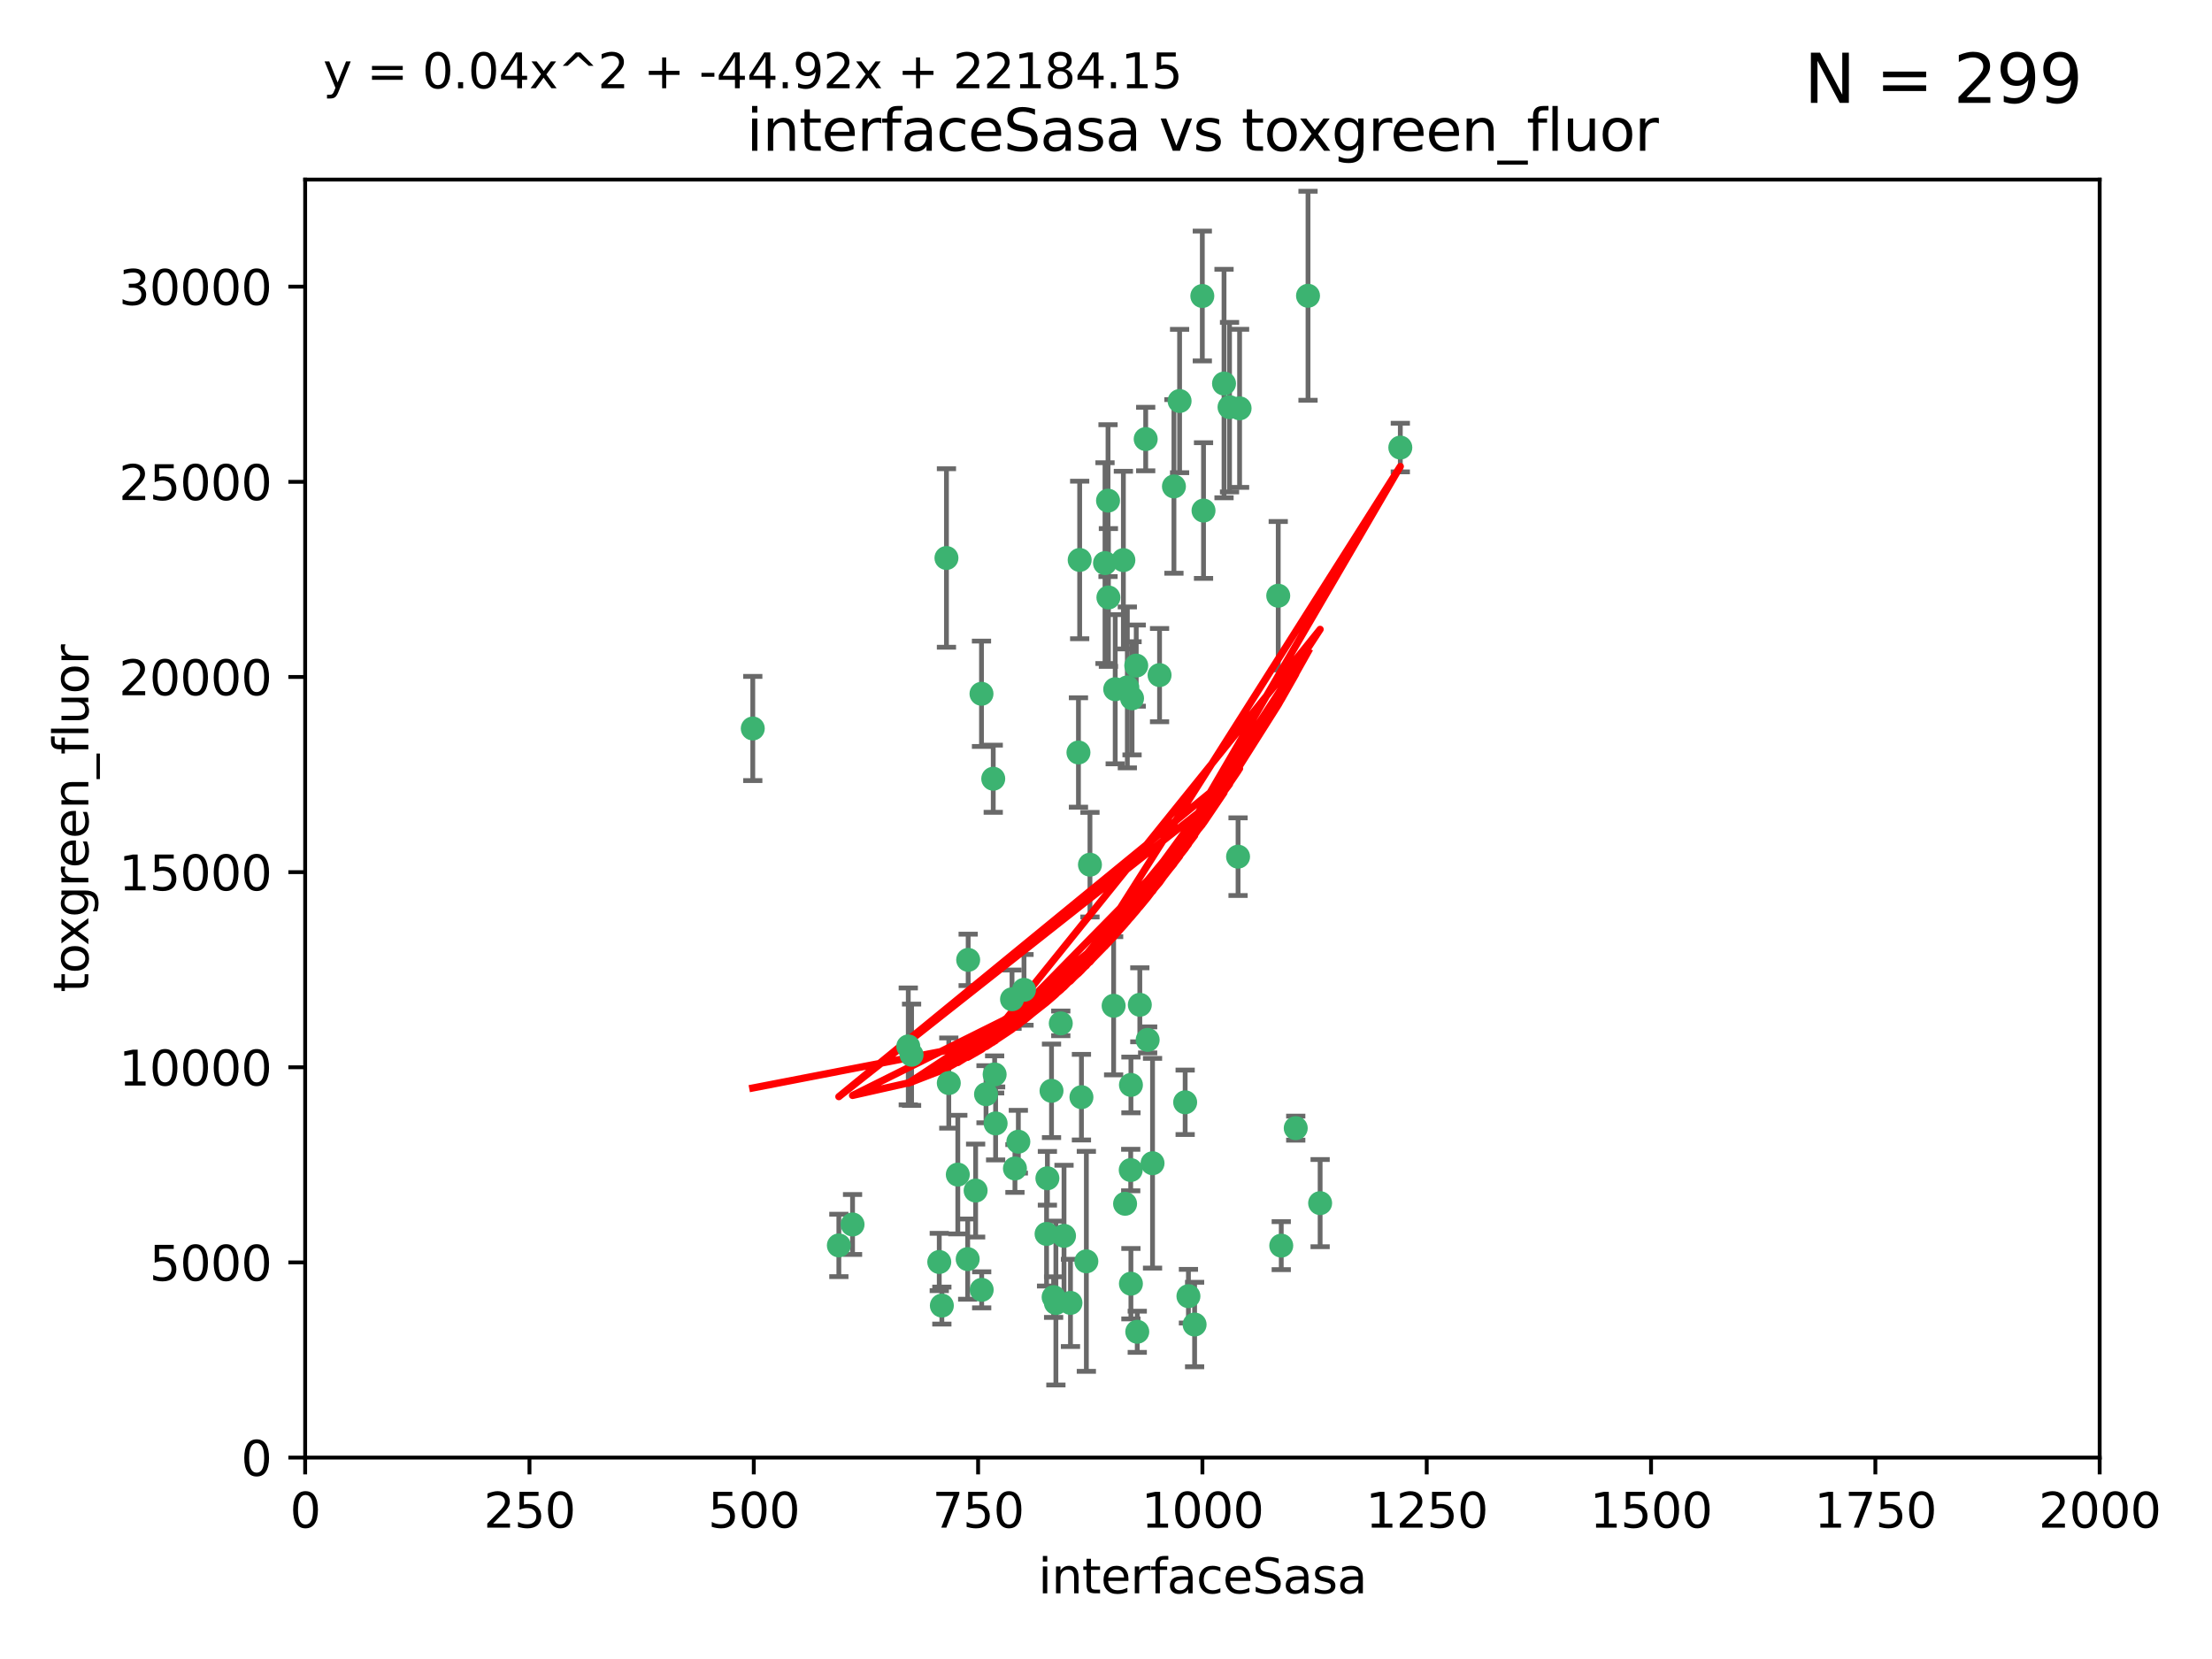 <?xml version="1.0" encoding="utf-8" standalone="no"?>
<!DOCTYPE svg PUBLIC "-//W3C//DTD SVG 1.1//EN"
  "http://www.w3.org/Graphics/SVG/1.1/DTD/svg11.dtd">
<svg xmlns:xlink="http://www.w3.org/1999/xlink" width="460.8pt" height="345.6pt" viewBox="0 0 460.8 345.6" xmlns="http://www.w3.org/2000/svg" version="1.1">
 <defs>
  <style type="text/css">*{stroke-linejoin: round; stroke-linecap: butt}</style>
 </defs>
 <g id="figure_1">
  <g id="patch_1">
   <path d="M 0 345.6 
L 460.8 345.6 
L 460.8 0 
L 0 0 
z
" style="fill: #ffffff"/>
  </g>
  <g id="axes_1">
   <g id="patch_2">
    <path d="M 63.571 303.64 
L 437.4 303.64 
L 437.4 37.411 
L 63.571 37.411 
z
" style="fill: #ffffff"/>
   </g>
   <g id="PathCollection_1">
    <defs>
     <path id="m4b3f5fe54c" d="M 0 1.118 
C 0.297 1.118 0.581 1 0.791 0.791 
C 1 0.581 1.118 0.297 1.118 0 
C 1.118 -0.297 1 -0.581 0.791 -0.791 
C 0.581 -1 0.297 -1.118 0 -1.118 
C -0.297 -1.118 -0.581 -1 -0.791 -0.791 
C -1 -0.581 -1.118 -0.297 -1.118 0 
C -1.118 0.297 -1 0.581 -0.791 0.791 
C -0.581 1 -0.297 1.118 0 1.118 
z
" style="stroke: #3cb371"/>
    </defs>
    <g clip-path="url(#p0f3b09cf19)">
     <use xlink:href="#m4b3f5fe54c" x="272.484" y="61.614" style="fill: #3cb371; stroke: #3cb371"/>
     <use xlink:href="#m4b3f5fe54c" x="266.28" y="124.1" style="fill: #3cb371; stroke: #3cb371"/>
     <use xlink:href="#m4b3f5fe54c" x="250.716" y="106.358" style="fill: #3cb371; stroke: #3cb371"/>
     <use xlink:href="#m4b3f5fe54c" x="254.987" y="79.9" style="fill: #3cb371; stroke: #3cb371"/>
     <use xlink:href="#m4b3f5fe54c" x="174.75" y="259.442" style="fill: #3cb371; stroke: #3cb371"/>
     <use xlink:href="#m4b3f5fe54c" x="258.229" y="85.062" style="fill: #3cb371; stroke: #3cb371"/>
     <use xlink:href="#m4b3f5fe54c" x="241.557" y="140.634" style="fill: #3cb371; stroke: #3cb371"/>
     <use xlink:href="#m4b3f5fe54c" x="230.194" y="117.306" style="fill: #3cb371; stroke: #3cb371"/>
     <use xlink:href="#m4b3f5fe54c" x="244.553" y="101.33" style="fill: #3cb371; stroke: #3cb371"/>
     <use xlink:href="#m4b3f5fe54c" x="232.318" y="143.574" style="fill: #3cb371; stroke: #3cb371"/>
     <use xlink:href="#m4b3f5fe54c" x="256.134" y="84.817" style="fill: #3cb371; stroke: #3cb371"/>
     <use xlink:href="#m4b3f5fe54c" x="234.02" y="116.682" style="fill: #3cb371; stroke: #3cb371"/>
     <use xlink:href="#m4b3f5fe54c" x="238.669" y="91.463" style="fill: #3cb371; stroke: #3cb371"/>
     <use xlink:href="#m4b3f5fe54c" x="245.731" y="83.54" style="fill: #3cb371; stroke: #3cb371"/>
     <use xlink:href="#m4b3f5fe54c" x="227.058" y="180.131" style="fill: #3cb371; stroke: #3cb371"/>
     <use xlink:href="#m4b3f5fe54c" x="266.908" y="259.488" style="fill: #3cb371; stroke: #3cb371"/>
     <use xlink:href="#m4b3f5fe54c" x="269.927" y="235.012" style="fill: #3cb371; stroke: #3cb371"/>
     <use xlink:href="#m4b3f5fe54c" x="240.095" y="242.324" style="fill: #3cb371; stroke: #3cb371"/>
     <use xlink:href="#m4b3f5fe54c" x="291.711" y="93.237" style="fill: #3cb371; stroke: #3cb371"/>
     <use xlink:href="#m4b3f5fe54c" x="224.916" y="116.65" style="fill: #3cb371; stroke: #3cb371"/>
     <use xlink:href="#m4b3f5fe54c" x="250.465" y="61.664" style="fill: #3cb371; stroke: #3cb371"/>
     <use xlink:href="#m4b3f5fe54c" x="204.462" y="144.527" style="fill: #3cb371; stroke: #3cb371"/>
     <use xlink:href="#m4b3f5fe54c" x="201.688" y="199.958" style="fill: #3cb371; stroke: #3cb371"/>
     <use xlink:href="#m4b3f5fe54c" x="230.822" y="104.293" style="fill: #3cb371; stroke: #3cb371"/>
     <use xlink:href="#m4b3f5fe54c" x="224.662" y="156.754" style="fill: #3cb371; stroke: #3cb371"/>
     <use xlink:href="#m4b3f5fe54c" x="204.503" y="268.694" style="fill: #3cb371; stroke: #3cb371"/>
     <use xlink:href="#m4b3f5fe54c" x="275.007" y="250.635" style="fill: #3cb371; stroke: #3cb371"/>
     <use xlink:href="#m4b3f5fe54c" x="236.699" y="138.657" style="fill: #3cb371; stroke: #3cb371"/>
     <use xlink:href="#m4b3f5fe54c" x="230.901" y="124.464" style="fill: #3cb371; stroke: #3cb371"/>
     <use xlink:href="#m4b3f5fe54c" x="234.375" y="250.767" style="fill: #3cb371; stroke: #3cb371"/>
     <use xlink:href="#m4b3f5fe54c" x="221.654" y="257.451" style="fill: #3cb371; stroke: #3cb371"/>
     <use xlink:href="#m4b3f5fe54c" x="212.14" y="237.838" style="fill: #3cb371; stroke: #3cb371"/>
     <use xlink:href="#m4b3f5fe54c" x="195.666" y="262.896" style="fill: #3cb371; stroke: #3cb371"/>
     <use xlink:href="#m4b3f5fe54c" x="206.91" y="162.223" style="fill: #3cb371; stroke: #3cb371"/>
     <use xlink:href="#m4b3f5fe54c" x="235.596" y="226.007" style="fill: #3cb371; stroke: #3cb371"/>
     <use xlink:href="#m4b3f5fe54c" x="247.573" y="270.018" style="fill: #3cb371; stroke: #3cb371"/>
     <use xlink:href="#m4b3f5fe54c" x="235.59" y="267.417" style="fill: #3cb371; stroke: #3cb371"/>
     <use xlink:href="#m4b3f5fe54c" x="201.587" y="262.293" style="fill: #3cb371; stroke: #3cb371"/>
     <use xlink:href="#m4b3f5fe54c" x="236.912" y="277.431" style="fill: #3cb371; stroke: #3cb371"/>
     <use xlink:href="#m4b3f5fe54c" x="219.488" y="270.21" style="fill: #3cb371; stroke: #3cb371"/>
     <use xlink:href="#m4b3f5fe54c" x="196.206" y="271.976" style="fill: #3cb371; stroke: #3cb371"/>
     <use xlink:href="#m4b3f5fe54c" x="189.211" y="217.987" style="fill: #3cb371; stroke: #3cb371"/>
     <use xlink:href="#m4b3f5fe54c" x="226.308" y="262.761" style="fill: #3cb371; stroke: #3cb371"/>
     <use xlink:href="#m4b3f5fe54c" x="203.241" y="248.016" style="fill: #3cb371; stroke: #3cb371"/>
     <use xlink:href="#m4b3f5fe54c" x="219.05" y="227.238" style="fill: #3cb371; stroke: #3cb371"/>
     <use xlink:href="#m4b3f5fe54c" x="237.446" y="209.316" style="fill: #3cb371; stroke: #3cb371"/>
     <use xlink:href="#m4b3f5fe54c" x="239.078" y="216.63" style="fill: #3cb371; stroke: #3cb371"/>
     <use xlink:href="#m4b3f5fe54c" x="248.859" y="275.924" style="fill: #3cb371; stroke: #3cb371"/>
     <use xlink:href="#m4b3f5fe54c" x="231.989" y="209.522" style="fill: #3cb371; stroke: #3cb371"/>
     <use xlink:href="#m4b3f5fe54c" x="220.981" y="213.19" style="fill: #3cb371; stroke: #3cb371"/>
     <use xlink:href="#m4b3f5fe54c" x="213.318" y="206.203" style="fill: #3cb371; stroke: #3cb371"/>
     <use xlink:href="#m4b3f5fe54c" x="235.826" y="145.468" style="fill: #3cb371; stroke: #3cb371"/>
     <use xlink:href="#m4b3f5fe54c" x="246.891" y="229.628" style="fill: #3cb371; stroke: #3cb371"/>
     <use xlink:href="#m4b3f5fe54c" x="257.91" y="178.461" style="fill: #3cb371; stroke: #3cb371"/>
     <use xlink:href="#m4b3f5fe54c" x="218.192" y="245.459" style="fill: #3cb371; stroke: #3cb371"/>
     <use xlink:href="#m4b3f5fe54c" x="219.963" y="271.445" style="fill: #3cb371; stroke: #3cb371"/>
     <use xlink:href="#m4b3f5fe54c" x="177.602" y="255.08" style="fill: #3cb371; stroke: #3cb371"/>
     <use xlink:href="#m4b3f5fe54c" x="189.899" y="219.726" style="fill: #3cb371; stroke: #3cb371"/>
     <use xlink:href="#m4b3f5fe54c" x="210.824" y="208.158" style="fill: #3cb371; stroke: #3cb371"/>
     <use xlink:href="#m4b3f5fe54c" x="205.407" y="227.947" style="fill: #3cb371; stroke: #3cb371"/>
     <use xlink:href="#m4b3f5fe54c" x="234.846" y="143.2" style="fill: #3cb371; stroke: #3cb371"/>
     <use xlink:href="#m4b3f5fe54c" x="223" y="271.416" style="fill: #3cb371; stroke: #3cb371"/>
     <use xlink:href="#m4b3f5fe54c" x="197.163" y="116.24" style="fill: #3cb371; stroke: #3cb371"/>
     <use xlink:href="#m4b3f5fe54c" x="225.284" y="228.56" style="fill: #3cb371; stroke: #3cb371"/>
     <use xlink:href="#m4b3f5fe54c" x="218.019" y="257.051" style="fill: #3cb371; stroke: #3cb371"/>
     <use xlink:href="#m4b3f5fe54c" x="211.432" y="243.416" style="fill: #3cb371; stroke: #3cb371"/>
     <use xlink:href="#m4b3f5fe54c" x="199.529" y="244.691" style="fill: #3cb371; stroke: #3cb371"/>
     <use xlink:href="#m4b3f5fe54c" x="235.549" y="243.742" style="fill: #3cb371; stroke: #3cb371"/>
     <use xlink:href="#m4b3f5fe54c" x="197.651" y="225.621" style="fill: #3cb371; stroke: #3cb371"/>
     <use xlink:href="#m4b3f5fe54c" x="207.406" y="234.031" style="fill: #3cb371; stroke: #3cb371"/>
     <use xlink:href="#m4b3f5fe54c" x="207.202" y="223.827" style="fill: #3cb371; stroke: #3cb371"/>
     <use xlink:href="#m4b3f5fe54c" x="156.817" y="151.755" style="fill: #3cb371; stroke: #3cb371"/>
    </g>
   </g>
   <g id="matplotlib.axis_1">
    <g id="xtick_1">
     <g id="line2d_1">
      <defs>
       <path id="m1ae2f76ddc" d="M 0 0 
L 0 3.5 
" style="stroke: #000000; stroke-width: 0.8"/>
      </defs>
      <g>
       <use xlink:href="#m1ae2f76ddc" x="63.571" y="303.64" style="stroke: #000000; stroke-width: 0.8"/>
      </g>
     </g>
     <g id="text_1">
      <!-- 0 -->
      <g transform="translate(60.39 318.238)scale(0.1 -0.1)">
       <defs>
        <path id="DejaVuSans-30" d="M 2034 4250 
Q 1547 4250 1301 3770 
Q 1056 3291 1056 2328 
Q 1056 1369 1301 889 
Q 1547 409 2034 409 
Q 2525 409 2770 889 
Q 3016 1369 3016 2328 
Q 3016 3291 2770 3770 
Q 2525 4250 2034 4250 
z
M 2034 4750 
Q 2819 4750 3233 4129 
Q 3647 3509 3647 2328 
Q 3647 1150 3233 529 
Q 2819 -91 2034 -91 
Q 1250 -91 836 529 
Q 422 1150 422 2328 
Q 422 3509 836 4129 
Q 1250 4750 2034 4750 
z
" transform="scale(0.016)"/>
       </defs>
       <use xlink:href="#DejaVuSans-30"/>
      </g>
     </g>
    </g>
    <g id="xtick_2">
     <g id="line2d_2">
      <g>
       <use xlink:href="#m1ae2f76ddc" x="110.3" y="303.64" style="stroke: #000000; stroke-width: 0.8"/>
      </g>
     </g>
     <g id="text_2">
      <!-- 250 -->
      <g transform="translate(100.756 318.238)scale(0.1 -0.1)">
       <defs>
        <path id="DejaVuSans-32" d="M 1228 531 
L 3431 531 
L 3431 0 
L 469 0 
L 469 531 
Q 828 903 1448 1529 
Q 2069 2156 2228 2338 
Q 2531 2678 2651 2914 
Q 2772 3150 2772 3378 
Q 2772 3750 2511 3984 
Q 2250 4219 1831 4219 
Q 1534 4219 1204 4116 
Q 875 4013 500 3803 
L 500 4441 
Q 881 4594 1212 4672 
Q 1544 4750 1819 4750 
Q 2544 4750 2975 4387 
Q 3406 4025 3406 3419 
Q 3406 3131 3298 2873 
Q 3191 2616 2906 2266 
Q 2828 2175 2409 1742 
Q 1991 1309 1228 531 
z
" transform="scale(0.016)"/>
        <path id="DejaVuSans-35" d="M 691 4666 
L 3169 4666 
L 3169 4134 
L 1269 4134 
L 1269 2991 
Q 1406 3038 1543 3061 
Q 1681 3084 1819 3084 
Q 2600 3084 3056 2656 
Q 3513 2228 3513 1497 
Q 3513 744 3044 326 
Q 2575 -91 1722 -91 
Q 1428 -91 1123 -41 
Q 819 9 494 109 
L 494 744 
Q 775 591 1075 516 
Q 1375 441 1709 441 
Q 2250 441 2565 725 
Q 2881 1009 2881 1497 
Q 2881 1984 2565 2268 
Q 2250 2553 1709 2553 
Q 1456 2553 1204 2497 
Q 953 2441 691 2322 
L 691 4666 
z
" transform="scale(0.016)"/>
       </defs>
       <use xlink:href="#DejaVuSans-32"/>
       <use xlink:href="#DejaVuSans-35" x="63.623"/>
       <use xlink:href="#DejaVuSans-30" x="127.246"/>
      </g>
     </g>
    </g>
    <g id="xtick_3">
     <g id="line2d_3">
      <g>
       <use xlink:href="#m1ae2f76ddc" x="157.028" y="303.64" style="stroke: #000000; stroke-width: 0.8"/>
      </g>
     </g>
     <g id="text_3">
      <!-- 500 -->
      <g transform="translate(147.485 318.238)scale(0.1 -0.1)">
       <use xlink:href="#DejaVuSans-35"/>
       <use xlink:href="#DejaVuSans-30" x="63.623"/>
       <use xlink:href="#DejaVuSans-30" x="127.246"/>
      </g>
     </g>
    </g>
    <g id="xtick_4">
     <g id="line2d_4">
      <g>
       <use xlink:href="#m1ae2f76ddc" x="203.757" y="303.64" style="stroke: #000000; stroke-width: 0.8"/>
      </g>
     </g>
     <g id="text_4">
      <!-- 750 -->
      <g transform="translate(194.213 318.238)scale(0.1 -0.1)">
       <defs>
        <path id="DejaVuSans-37" d="M 525 4666 
L 3525 4666 
L 3525 4397 
L 1831 0 
L 1172 0 
L 2766 4134 
L 525 4134 
L 525 4666 
z
" transform="scale(0.016)"/>
       </defs>
       <use xlink:href="#DejaVuSans-37"/>
       <use xlink:href="#DejaVuSans-35" x="63.623"/>
       <use xlink:href="#DejaVuSans-30" x="127.246"/>
      </g>
     </g>
    </g>
    <g id="xtick_5">
     <g id="line2d_5">
      <g>
       <use xlink:href="#m1ae2f76ddc" x="250.486" y="303.64" style="stroke: #000000; stroke-width: 0.8"/>
      </g>
     </g>
     <g id="text_5">
      <!-- 1000 -->
      <g transform="translate(237.761 318.238)scale(0.1 -0.1)">
       <defs>
        <path id="DejaVuSans-31" d="M 794 531 
L 1825 531 
L 1825 4091 
L 703 3866 
L 703 4441 
L 1819 4666 
L 2450 4666 
L 2450 531 
L 3481 531 
L 3481 0 
L 794 0 
L 794 531 
z
" transform="scale(0.016)"/>
       </defs>
       <use xlink:href="#DejaVuSans-31"/>
       <use xlink:href="#DejaVuSans-30" x="63.623"/>
       <use xlink:href="#DejaVuSans-30" x="127.246"/>
       <use xlink:href="#DejaVuSans-30" x="190.869"/>
      </g>
     </g>
    </g>
    <g id="xtick_6">
     <g id="line2d_6">
      <g>
       <use xlink:href="#m1ae2f76ddc" x="297.214" y="303.64" style="stroke: #000000; stroke-width: 0.8"/>
      </g>
     </g>
     <g id="text_6">
      <!-- 1250 -->
      <g transform="translate(284.489 318.238)scale(0.1 -0.1)">
       <use xlink:href="#DejaVuSans-31"/>
       <use xlink:href="#DejaVuSans-32" x="63.623"/>
       <use xlink:href="#DejaVuSans-35" x="127.246"/>
       <use xlink:href="#DejaVuSans-30" x="190.869"/>
      </g>
     </g>
    </g>
    <g id="xtick_7">
     <g id="line2d_7">
      <g>
       <use xlink:href="#m1ae2f76ddc" x="343.943" y="303.64" style="stroke: #000000; stroke-width: 0.8"/>
      </g>
     </g>
     <g id="text_7">
      <!-- 1500 -->
      <g transform="translate(331.218 318.238)scale(0.1 -0.1)">
       <use xlink:href="#DejaVuSans-31"/>
       <use xlink:href="#DejaVuSans-35" x="63.623"/>
       <use xlink:href="#DejaVuSans-30" x="127.246"/>
       <use xlink:href="#DejaVuSans-30" x="190.869"/>
      </g>
     </g>
    </g>
    <g id="xtick_8">
     <g id="line2d_8">
      <g>
       <use xlink:href="#m1ae2f76ddc" x="390.671" y="303.64" style="stroke: #000000; stroke-width: 0.8"/>
      </g>
     </g>
     <g id="text_8">
      <!-- 1750 -->
      <g transform="translate(377.946 318.238)scale(0.1 -0.1)">
       <use xlink:href="#DejaVuSans-31"/>
       <use xlink:href="#DejaVuSans-37" x="63.623"/>
       <use xlink:href="#DejaVuSans-35" x="127.246"/>
       <use xlink:href="#DejaVuSans-30" x="190.869"/>
      </g>
     </g>
    </g>
    <g id="xtick_9">
     <g id="line2d_9">
      <g>
       <use xlink:href="#m1ae2f76ddc" x="437.4" y="303.64" style="stroke: #000000; stroke-width: 0.8"/>
      </g>
     </g>
     <g id="text_9">
      <!-- 2000 -->
      <g transform="translate(424.675 318.238)scale(0.1 -0.1)">
       <use xlink:href="#DejaVuSans-32"/>
       <use xlink:href="#DejaVuSans-30" x="63.623"/>
       <use xlink:href="#DejaVuSans-30" x="127.246"/>
       <use xlink:href="#DejaVuSans-30" x="190.869"/>
      </g>
     </g>
    </g>
    <g id="text_10">
     <!-- interfaceSasa -->
     <g transform="translate(216.279 331.917)scale(0.1 -0.1)">
      <defs>
       <path id="DejaVuSans-69" d="M 603 3500 
L 1178 3500 
L 1178 0 
L 603 0 
L 603 3500 
z
M 603 4863 
L 1178 4863 
L 1178 4134 
L 603 4134 
L 603 4863 
z
" transform="scale(0.016)"/>
       <path id="DejaVuSans-6e" d="M 3513 2113 
L 3513 0 
L 2938 0 
L 2938 2094 
Q 2938 2591 2744 2837 
Q 2550 3084 2163 3084 
Q 1697 3084 1428 2787 
Q 1159 2491 1159 1978 
L 1159 0 
L 581 0 
L 581 3500 
L 1159 3500 
L 1159 2956 
Q 1366 3272 1645 3428 
Q 1925 3584 2291 3584 
Q 2894 3584 3203 3211 
Q 3513 2838 3513 2113 
z
" transform="scale(0.016)"/>
       <path id="DejaVuSans-74" d="M 1172 4494 
L 1172 3500 
L 2356 3500 
L 2356 3053 
L 1172 3053 
L 1172 1153 
Q 1172 725 1289 603 
Q 1406 481 1766 481 
L 2356 481 
L 2356 0 
L 1766 0 
Q 1100 0 847 248 
Q 594 497 594 1153 
L 594 3053 
L 172 3053 
L 172 3500 
L 594 3500 
L 594 4494 
L 1172 4494 
z
" transform="scale(0.016)"/>
       <path id="DejaVuSans-65" d="M 3597 1894 
L 3597 1613 
L 953 1613 
Q 991 1019 1311 708 
Q 1631 397 2203 397 
Q 2534 397 2845 478 
Q 3156 559 3463 722 
L 3463 178 
Q 3153 47 2828 -22 
Q 2503 -91 2169 -91 
Q 1331 -91 842 396 
Q 353 884 353 1716 
Q 353 2575 817 3079 
Q 1281 3584 2069 3584 
Q 2775 3584 3186 3129 
Q 3597 2675 3597 1894 
z
M 3022 2063 
Q 3016 2534 2758 2815 
Q 2500 3097 2075 3097 
Q 1594 3097 1305 2825 
Q 1016 2553 972 2059 
L 3022 2063 
z
" transform="scale(0.016)"/>
       <path id="DejaVuSans-72" d="M 2631 2963 
Q 2534 3019 2420 3045 
Q 2306 3072 2169 3072 
Q 1681 3072 1420 2755 
Q 1159 2438 1159 1844 
L 1159 0 
L 581 0 
L 581 3500 
L 1159 3500 
L 1159 2956 
Q 1341 3275 1631 3429 
Q 1922 3584 2338 3584 
Q 2397 3584 2469 3576 
Q 2541 3569 2628 3553 
L 2631 2963 
z
" transform="scale(0.016)"/>
       <path id="DejaVuSans-66" d="M 2375 4863 
L 2375 4384 
L 1825 4384 
Q 1516 4384 1395 4259 
Q 1275 4134 1275 3809 
L 1275 3500 
L 2222 3500 
L 2222 3053 
L 1275 3053 
L 1275 0 
L 697 0 
L 697 3053 
L 147 3053 
L 147 3500 
L 697 3500 
L 697 3744 
Q 697 4328 969 4595 
Q 1241 4863 1831 4863 
L 2375 4863 
z
" transform="scale(0.016)"/>
       <path id="DejaVuSans-61" d="M 2194 1759 
Q 1497 1759 1228 1600 
Q 959 1441 959 1056 
Q 959 750 1161 570 
Q 1363 391 1709 391 
Q 2188 391 2477 730 
Q 2766 1069 2766 1631 
L 2766 1759 
L 2194 1759 
z
M 3341 1997 
L 3341 0 
L 2766 0 
L 2766 531 
Q 2569 213 2275 61 
Q 1981 -91 1556 -91 
Q 1019 -91 701 211 
Q 384 513 384 1019 
Q 384 1609 779 1909 
Q 1175 2209 1959 2209 
L 2766 2209 
L 2766 2266 
Q 2766 2663 2505 2880 
Q 2244 3097 1772 3097 
Q 1472 3097 1187 3025 
Q 903 2953 641 2809 
L 641 3341 
Q 956 3463 1253 3523 
Q 1550 3584 1831 3584 
Q 2591 3584 2966 3190 
Q 3341 2797 3341 1997 
z
" transform="scale(0.016)"/>
       <path id="DejaVuSans-63" d="M 3122 3366 
L 3122 2828 
Q 2878 2963 2633 3030 
Q 2388 3097 2138 3097 
Q 1578 3097 1268 2742 
Q 959 2388 959 1747 
Q 959 1106 1268 751 
Q 1578 397 2138 397 
Q 2388 397 2633 464 
Q 2878 531 3122 666 
L 3122 134 
Q 2881 22 2623 -34 
Q 2366 -91 2075 -91 
Q 1284 -91 818 406 
Q 353 903 353 1747 
Q 353 2603 823 3093 
Q 1294 3584 2113 3584 
Q 2378 3584 2631 3529 
Q 2884 3475 3122 3366 
z
" transform="scale(0.016)"/>
       <path id="DejaVuSans-53" d="M 3425 4513 
L 3425 3897 
Q 3066 4069 2747 4153 
Q 2428 4238 2131 4238 
Q 1616 4238 1336 4038 
Q 1056 3838 1056 3469 
Q 1056 3159 1242 3001 
Q 1428 2844 1947 2747 
L 2328 2669 
Q 3034 2534 3370 2195 
Q 3706 1856 3706 1288 
Q 3706 609 3251 259 
Q 2797 -91 1919 -91 
Q 1588 -91 1214 -16 
Q 841 59 441 206 
L 441 856 
Q 825 641 1194 531 
Q 1563 422 1919 422 
Q 2459 422 2753 634 
Q 3047 847 3047 1241 
Q 3047 1584 2836 1778 
Q 2625 1972 2144 2069 
L 1759 2144 
Q 1053 2284 737 2584 
Q 422 2884 422 3419 
Q 422 4038 858 4394 
Q 1294 4750 2059 4750 
Q 2388 4750 2728 4690 
Q 3069 4631 3425 4513 
z
" transform="scale(0.016)"/>
       <path id="DejaVuSans-73" d="M 2834 3397 
L 2834 2853 
Q 2591 2978 2328 3040 
Q 2066 3103 1784 3103 
Q 1356 3103 1142 2972 
Q 928 2841 928 2578 
Q 928 2378 1081 2264 
Q 1234 2150 1697 2047 
L 1894 2003 
Q 2506 1872 2764 1633 
Q 3022 1394 3022 966 
Q 3022 478 2636 193 
Q 2250 -91 1575 -91 
Q 1294 -91 989 -36 
Q 684 19 347 128 
L 347 722 
Q 666 556 975 473 
Q 1284 391 1588 391 
Q 1994 391 2212 530 
Q 2431 669 2431 922 
Q 2431 1156 2273 1281 
Q 2116 1406 1581 1522 
L 1381 1569 
Q 847 1681 609 1914 
Q 372 2147 372 2553 
Q 372 3047 722 3315 
Q 1072 3584 1716 3584 
Q 2034 3584 2315 3537 
Q 2597 3491 2834 3397 
z
" transform="scale(0.016)"/>
      </defs>
      <use xlink:href="#DejaVuSans-69"/>
      <use xlink:href="#DejaVuSans-6e" x="27.783"/>
      <use xlink:href="#DejaVuSans-74" x="91.162"/>
      <use xlink:href="#DejaVuSans-65" x="130.371"/>
      <use xlink:href="#DejaVuSans-72" x="191.895"/>
      <use xlink:href="#DejaVuSans-66" x="233.008"/>
      <use xlink:href="#DejaVuSans-61" x="268.213"/>
      <use xlink:href="#DejaVuSans-63" x="329.492"/>
      <use xlink:href="#DejaVuSans-65" x="384.473"/>
      <use xlink:href="#DejaVuSans-53" x="445.996"/>
      <use xlink:href="#DejaVuSans-61" x="509.473"/>
      <use xlink:href="#DejaVuSans-73" x="570.752"/>
      <use xlink:href="#DejaVuSans-61" x="622.852"/>
     </g>
    </g>
   </g>
   <g id="matplotlib.axis_2">
    <g id="ytick_1">
     <g id="line2d_10">
      <defs>
       <path id="maa01d313ce" d="M 0 0 
L -3.5 0 
" style="stroke: #000000; stroke-width: 0.8"/>
      </defs>
      <g>
       <use xlink:href="#maa01d313ce" x="63.571" y="303.64" style="stroke: #000000; stroke-width: 0.8"/>
      </g>
     </g>
     <g id="text_11">
      <!-- 0 -->
      <g transform="translate(50.209 307.439)scale(0.1 -0.1)">
       <use xlink:href="#DejaVuSans-30"/>
      </g>
     </g>
    </g>
    <g id="ytick_2">
     <g id="line2d_11">
      <g>
       <use xlink:href="#maa01d313ce" x="63.571" y="262.986" style="stroke: #000000; stroke-width: 0.8"/>
      </g>
     </g>
     <g id="text_12">
      <!-- 5000 -->
      <g transform="translate(31.121 266.786)scale(0.1 -0.1)">
       <use xlink:href="#DejaVuSans-35"/>
       <use xlink:href="#DejaVuSans-30" x="63.623"/>
       <use xlink:href="#DejaVuSans-30" x="127.246"/>
       <use xlink:href="#DejaVuSans-30" x="190.869"/>
      </g>
     </g>
    </g>
    <g id="ytick_3">
     <g id="line2d_12">
      <g>
       <use xlink:href="#maa01d313ce" x="63.571" y="222.333" style="stroke: #000000; stroke-width: 0.8"/>
      </g>
     </g>
     <g id="text_13">
      <!-- 10000 -->
      <g transform="translate(24.759 226.132)scale(0.1 -0.1)">
       <use xlink:href="#DejaVuSans-31"/>
       <use xlink:href="#DejaVuSans-30" x="63.623"/>
       <use xlink:href="#DejaVuSans-30" x="127.246"/>
       <use xlink:href="#DejaVuSans-30" x="190.869"/>
       <use xlink:href="#DejaVuSans-30" x="254.492"/>
      </g>
     </g>
    </g>
    <g id="ytick_4">
     <g id="line2d_13">
      <g>
       <use xlink:href="#maa01d313ce" x="63.571" y="181.679" style="stroke: #000000; stroke-width: 0.8"/>
      </g>
     </g>
     <g id="text_14">
      <!-- 15000 -->
      <g transform="translate(24.759 185.478)scale(0.1 -0.1)">
       <use xlink:href="#DejaVuSans-31"/>
       <use xlink:href="#DejaVuSans-35" x="63.623"/>
       <use xlink:href="#DejaVuSans-30" x="127.246"/>
       <use xlink:href="#DejaVuSans-30" x="190.869"/>
       <use xlink:href="#DejaVuSans-30" x="254.492"/>
      </g>
     </g>
    </g>
    <g id="ytick_5">
     <g id="line2d_14">
      <g>
       <use xlink:href="#maa01d313ce" x="63.571" y="141.026" style="stroke: #000000; stroke-width: 0.8"/>
      </g>
     </g>
     <g id="text_15">
      <!-- 20000 -->
      <g transform="translate(24.759 144.825)scale(0.1 -0.1)">
       <use xlink:href="#DejaVuSans-32"/>
       <use xlink:href="#DejaVuSans-30" x="63.623"/>
       <use xlink:href="#DejaVuSans-30" x="127.246"/>
       <use xlink:href="#DejaVuSans-30" x="190.869"/>
       <use xlink:href="#DejaVuSans-30" x="254.492"/>
      </g>
     </g>
    </g>
    <g id="ytick_6">
     <g id="line2d_15">
      <g>
       <use xlink:href="#maa01d313ce" x="63.571" y="100.372" style="stroke: #000000; stroke-width: 0.8"/>
      </g>
     </g>
     <g id="text_16">
      <!-- 25000 -->
      <g transform="translate(24.759 104.171)scale(0.1 -0.1)">
       <use xlink:href="#DejaVuSans-32"/>
       <use xlink:href="#DejaVuSans-35" x="63.623"/>
       <use xlink:href="#DejaVuSans-30" x="127.246"/>
       <use xlink:href="#DejaVuSans-30" x="190.869"/>
       <use xlink:href="#DejaVuSans-30" x="254.492"/>
      </g>
     </g>
    </g>
    <g id="ytick_7">
     <g id="line2d_16">
      <g>
       <use xlink:href="#maa01d313ce" x="63.571" y="59.718" style="stroke: #000000; stroke-width: 0.8"/>
      </g>
     </g>
     <g id="text_17">
      <!-- 30000 -->
      <g transform="translate(24.759 63.518)scale(0.1 -0.1)">
       <defs>
        <path id="DejaVuSans-33" d="M 2597 2516 
Q 3050 2419 3304 2112 
Q 3559 1806 3559 1356 
Q 3559 666 3084 287 
Q 2609 -91 1734 -91 
Q 1441 -91 1130 -33 
Q 819 25 488 141 
L 488 750 
Q 750 597 1062 519 
Q 1375 441 1716 441 
Q 2309 441 2620 675 
Q 2931 909 2931 1356 
Q 2931 1769 2642 2001 
Q 2353 2234 1838 2234 
L 1294 2234 
L 1294 2753 
L 1863 2753 
Q 2328 2753 2575 2939 
Q 2822 3125 2822 3475 
Q 2822 3834 2567 4026 
Q 2313 4219 1838 4219 
Q 1578 4219 1281 4162 
Q 984 4106 628 3988 
L 628 4550 
Q 988 4650 1302 4700 
Q 1616 4750 1894 4750 
Q 2613 4750 3031 4423 
Q 3450 4097 3450 3541 
Q 3450 3153 3228 2886 
Q 3006 2619 2597 2516 
z
" transform="scale(0.016)"/>
       </defs>
       <use xlink:href="#DejaVuSans-33"/>
       <use xlink:href="#DejaVuSans-30" x="63.623"/>
       <use xlink:href="#DejaVuSans-30" x="127.246"/>
       <use xlink:href="#DejaVuSans-30" x="190.869"/>
       <use xlink:href="#DejaVuSans-30" x="254.492"/>
      </g>
     </g>
    </g>
    <g id="text_18">
     <!-- toxgreen_fluor -->
     <g transform="translate(18.401 206.72)rotate(-90)scale(0.1 -0.1)">
      <defs>
       <path id="DejaVuSans-6f" d="M 1959 3097 
Q 1497 3097 1228 2736 
Q 959 2375 959 1747 
Q 959 1119 1226 758 
Q 1494 397 1959 397 
Q 2419 397 2687 759 
Q 2956 1122 2956 1747 
Q 2956 2369 2687 2733 
Q 2419 3097 1959 3097 
z
M 1959 3584 
Q 2709 3584 3137 3096 
Q 3566 2609 3566 1747 
Q 3566 888 3137 398 
Q 2709 -91 1959 -91 
Q 1206 -91 779 398 
Q 353 888 353 1747 
Q 353 2609 779 3096 
Q 1206 3584 1959 3584 
z
" transform="scale(0.016)"/>
       <path id="DejaVuSans-78" d="M 3513 3500 
L 2247 1797 
L 3578 0 
L 2900 0 
L 1881 1375 
L 863 0 
L 184 0 
L 1544 1831 
L 300 3500 
L 978 3500 
L 1906 2253 
L 2834 3500 
L 3513 3500 
z
" transform="scale(0.016)"/>
       <path id="DejaVuSans-67" d="M 2906 1791 
Q 2906 2416 2648 2759 
Q 2391 3103 1925 3103 
Q 1463 3103 1205 2759 
Q 947 2416 947 1791 
Q 947 1169 1205 825 
Q 1463 481 1925 481 
Q 2391 481 2648 825 
Q 2906 1169 2906 1791 
z
M 3481 434 
Q 3481 -459 3084 -895 
Q 2688 -1331 1869 -1331 
Q 1566 -1331 1297 -1286 
Q 1028 -1241 775 -1147 
L 775 -588 
Q 1028 -725 1275 -790 
Q 1522 -856 1778 -856 
Q 2344 -856 2625 -561 
Q 2906 -266 2906 331 
L 2906 616 
Q 2728 306 2450 153 
Q 2172 0 1784 0 
Q 1141 0 747 490 
Q 353 981 353 1791 
Q 353 2603 747 3093 
Q 1141 3584 1784 3584 
Q 2172 3584 2450 3431 
Q 2728 3278 2906 2969 
L 2906 3500 
L 3481 3500 
L 3481 434 
z
" transform="scale(0.016)"/>
       <path id="DejaVuSans-5f" d="M 3263 -1063 
L 3263 -1509 
L -63 -1509 
L -63 -1063 
L 3263 -1063 
z
" transform="scale(0.016)"/>
       <path id="DejaVuSans-6c" d="M 603 4863 
L 1178 4863 
L 1178 0 
L 603 0 
L 603 4863 
z
" transform="scale(0.016)"/>
       <path id="DejaVuSans-75" d="M 544 1381 
L 544 3500 
L 1119 3500 
L 1119 1403 
Q 1119 906 1312 657 
Q 1506 409 1894 409 
Q 2359 409 2629 706 
Q 2900 1003 2900 1516 
L 2900 3500 
L 3475 3500 
L 3475 0 
L 2900 0 
L 2900 538 
Q 2691 219 2414 64 
Q 2138 -91 1772 -91 
Q 1169 -91 856 284 
Q 544 659 544 1381 
z
M 1991 3584 
L 1991 3584 
z
" transform="scale(0.016)"/>
      </defs>
      <use xlink:href="#DejaVuSans-74"/>
      <use xlink:href="#DejaVuSans-6f" x="39.209"/>
      <use xlink:href="#DejaVuSans-78" x="97.266"/>
      <use xlink:href="#DejaVuSans-67" x="156.445"/>
      <use xlink:href="#DejaVuSans-72" x="219.922"/>
      <use xlink:href="#DejaVuSans-65" x="258.785"/>
      <use xlink:href="#DejaVuSans-65" x="320.309"/>
      <use xlink:href="#DejaVuSans-6e" x="381.832"/>
      <use xlink:href="#DejaVuSans-5f" x="445.211"/>
      <use xlink:href="#DejaVuSans-66" x="495.211"/>
      <use xlink:href="#DejaVuSans-6c" x="530.416"/>
      <use xlink:href="#DejaVuSans-75" x="558.199"/>
      <use xlink:href="#DejaVuSans-6f" x="621.578"/>
      <use xlink:href="#DejaVuSans-72" x="682.76"/>
     </g>
    </g>
   </g>
   <g id="LineCollection_1">
    <path d="M 272.484 83.38 
L 272.484 39.848 
" clip-path="url(#p0f3b09cf19)" style="fill: none; stroke: #696969"/>
    <path d="M 266.28 139.562 
L 266.28 108.638 
" clip-path="url(#p0f3b09cf19)" style="fill: none; stroke: #696969"/>
    <path d="M 250.716 120.489 
L 250.716 92.227 
" clip-path="url(#p0f3b09cf19)" style="fill: none; stroke: #696969"/>
    <path d="M 254.987 103.698 
L 254.987 56.102 
" clip-path="url(#p0f3b09cf19)" style="fill: none; stroke: #696969"/>
    <path d="M 174.75 265.941 
L 174.75 252.944 
" clip-path="url(#p0f3b09cf19)" style="fill: none; stroke: #696969"/>
    <path d="M 258.229 101.528 
L 258.229 68.595 
" clip-path="url(#p0f3b09cf19)" style="fill: none; stroke: #696969"/>
    <path d="M 241.557 150.349 
L 241.557 130.92 
" clip-path="url(#p0f3b09cf19)" style="fill: none; stroke: #696969"/>
    <path d="M 230.194 138.218 
L 230.194 96.393 
" clip-path="url(#p0f3b09cf19)" style="fill: none; stroke: #696969"/>
    <path d="M 244.553 119.415 
L 244.553 83.245 
" clip-path="url(#p0f3b09cf19)" style="fill: none; stroke: #696969"/>
    <path d="M 232.318 159.116 
L 232.318 128.031 
" clip-path="url(#p0f3b09cf19)" style="fill: none; stroke: #696969"/>
    <path d="M 256.134 102.476 
L 256.134 67.157 
" clip-path="url(#p0f3b09cf19)" style="fill: none; stroke: #696969"/>
    <path d="M 234.02 135.19 
L 234.02 98.175 
" clip-path="url(#p0f3b09cf19)" style="fill: none; stroke: #696969"/>
    <path d="M 238.669 98.075 
L 238.669 84.85 
" clip-path="url(#p0f3b09cf19)" style="fill: none; stroke: #696969"/>
    <path d="M 245.731 98.468 
L 245.731 68.613 
" clip-path="url(#p0f3b09cf19)" style="fill: none; stroke: #696969"/>
    <path d="M 227.058 191.021 
L 227.058 169.24 
" clip-path="url(#p0f3b09cf19)" style="fill: none; stroke: #696969"/>
    <path d="M 266.908 264.487 
L 266.908 254.489 
" clip-path="url(#p0f3b09cf19)" style="fill: none; stroke: #696969"/>
    <path d="M 269.927 237.516 
L 269.927 232.507 
" clip-path="url(#p0f3b09cf19)" style="fill: none; stroke: #696969"/>
    <path d="M 240.095 264.166 
L 240.095 220.481 
" clip-path="url(#p0f3b09cf19)" style="fill: none; stroke: #696969"/>
    <path d="M 291.711 98.3 
L 291.711 88.175 
" clip-path="url(#p0f3b09cf19)" style="fill: none; stroke: #696969"/>
    <path d="M 224.916 133.058 
L 224.916 100.243 
" clip-path="url(#p0f3b09cf19)" style="fill: none; stroke: #696969"/>
    <path d="M 250.465 75.185 
L 250.465 48.142 
" clip-path="url(#p0f3b09cf19)" style="fill: none; stroke: #696969"/>
    <path d="M 204.462 155.498 
L 204.462 133.556 
" clip-path="url(#p0f3b09cf19)" style="fill: none; stroke: #696969"/>
    <path d="M 201.688 205.31 
L 201.688 194.605 
" clip-path="url(#p0f3b09cf19)" style="fill: none; stroke: #696969"/>
    <path d="M 230.822 120.111 
L 230.822 88.475 
" clip-path="url(#p0f3b09cf19)" style="fill: none; stroke: #696969"/>
    <path d="M 224.662 168.148 
L 224.662 145.359 
" clip-path="url(#p0f3b09cf19)" style="fill: none; stroke: #696969"/>
    <path d="M 204.503 272.448 
L 204.503 264.94 
" clip-path="url(#p0f3b09cf19)" style="fill: none; stroke: #696969"/>
    <path d="M 275.007 259.717 
L 275.007 241.553 
" clip-path="url(#p0f3b09cf19)" style="fill: none; stroke: #696969"/>
    <path d="M 236.699 147.112 
L 236.699 130.202 
" clip-path="url(#p0f3b09cf19)" style="fill: none; stroke: #696969"/>
    <path d="M 230.901 138.816 
L 230.901 110.112 
" clip-path="url(#p0f3b09cf19)" style="fill: none; stroke: #696969"/>
    <path d="M 234.375 251.458 
L 234.375 250.077 
" clip-path="url(#p0f3b09cf19)" style="fill: none; stroke: #696969"/>
    <path d="M 221.654 272.157 
L 221.654 242.746 
" clip-path="url(#p0f3b09cf19)" style="fill: none; stroke: #696969"/>
    <path d="M 212.14 244.374 
L 212.14 231.301 
" clip-path="url(#p0f3b09cf19)" style="fill: none; stroke: #696969"/>
    <path d="M 195.666 268.864 
L 195.666 256.927 
" clip-path="url(#p0f3b09cf19)" style="fill: none; stroke: #696969"/>
    <path d="M 206.91 169.217 
L 206.91 155.229 
" clip-path="url(#p0f3b09cf19)" style="fill: none; stroke: #696969"/>
    <path d="M 235.596 231.811 
L 235.596 220.203 
" clip-path="url(#p0f3b09cf19)" style="fill: none; stroke: #696969"/>
    <path d="M 247.573 275.607 
L 247.573 264.429 
" clip-path="url(#p0f3b09cf19)" style="fill: none; stroke: #696969"/>
    <path d="M 235.59 274.752 
L 235.59 260.081 
" clip-path="url(#p0f3b09cf19)" style="fill: none; stroke: #696969"/>
    <path d="M 201.587 270.647 
L 201.587 253.939 
" clip-path="url(#p0f3b09cf19)" style="fill: none; stroke: #696969"/>
    <path d="M 236.912 281.719 
L 236.912 273.143 
" clip-path="url(#p0f3b09cf19)" style="fill: none; stroke: #696969"/>
    <path d="M 219.488 274.44 
L 219.488 265.981 
" clip-path="url(#p0f3b09cf19)" style="fill: none; stroke: #696969"/>
    <path d="M 196.206 275.827 
L 196.206 268.125 
" clip-path="url(#p0f3b09cf19)" style="fill: none; stroke: #696969"/>
    <path d="M 189.211 230.162 
L 189.211 205.812 
" clip-path="url(#p0f3b09cf19)" style="fill: none; stroke: #696969"/>
    <path d="M 226.308 285.673 
L 226.308 239.849 
" clip-path="url(#p0f3b09cf19)" style="fill: none; stroke: #696969"/>
    <path d="M 203.241 257.7 
L 203.241 238.331 
" clip-path="url(#p0f3b09cf19)" style="fill: none; stroke: #696969"/>
    <path d="M 219.05 236.979 
L 219.05 217.496 
" clip-path="url(#p0f3b09cf19)" style="fill: none; stroke: #696969"/>
    <path d="M 237.446 217.026 
L 237.446 201.607 
" clip-path="url(#p0f3b09cf19)" style="fill: none; stroke: #696969"/>
    <path d="M 239.078 219.341 
L 239.078 213.92 
" clip-path="url(#p0f3b09cf19)" style="fill: none; stroke: #696969"/>
    <path d="M 248.859 284.727 
L 248.859 267.12 
" clip-path="url(#p0f3b09cf19)" style="fill: none; stroke: #696969"/>
    <path d="M 231.989 223.913 
L 231.989 195.131 
" clip-path="url(#p0f3b09cf19)" style="fill: none; stroke: #696969"/>
    <path d="M 220.981 215.762 
L 220.981 210.618 
" clip-path="url(#p0f3b09cf19)" style="fill: none; stroke: #696969"/>
    <path d="M 213.318 213.569 
L 213.318 198.836 
" clip-path="url(#p0f3b09cf19)" style="fill: none; stroke: #696969"/>
    <path d="M 235.826 157.254 
L 235.826 133.683 
" clip-path="url(#p0f3b09cf19)" style="fill: none; stroke: #696969"/>
    <path d="M 246.891 236.34 
L 246.891 222.916 
" clip-path="url(#p0f3b09cf19)" style="fill: none; stroke: #696969"/>
    <path d="M 257.91 186.549 
L 257.91 170.372 
" clip-path="url(#p0f3b09cf19)" style="fill: none; stroke: #696969"/>
    <path d="M 218.192 251.049 
L 218.192 239.868 
" clip-path="url(#p0f3b09cf19)" style="fill: none; stroke: #696969"/>
    <path d="M 219.963 288.513 
L 219.963 254.376 
" clip-path="url(#p0f3b09cf19)" style="fill: none; stroke: #696969"/>
    <path d="M 177.602 261.323 
L 177.602 248.837 
" clip-path="url(#p0f3b09cf19)" style="fill: none; stroke: #696969"/>
    <path d="M 189.899 230.277 
L 189.899 209.176 
" clip-path="url(#p0f3b09cf19)" style="fill: none; stroke: #696969"/>
    <path d="M 210.824 214.239 
L 210.824 202.077 
" clip-path="url(#p0f3b09cf19)" style="fill: none; stroke: #696969"/>
    <path d="M 205.407 233.892 
L 205.407 222.002 
" clip-path="url(#p0f3b09cf19)" style="fill: none; stroke: #696969"/>
    <path d="M 234.846 159.961 
L 234.846 126.439 
" clip-path="url(#p0f3b09cf19)" style="fill: none; stroke: #696969"/>
    <path d="M 223 280.503 
L 223 262.329 
" clip-path="url(#p0f3b09cf19)" style="fill: none; stroke: #696969"/>
    <path d="M 197.163 134.83 
L 197.163 97.649 
" clip-path="url(#p0f3b09cf19)" style="fill: none; stroke: #696969"/>
    <path d="M 225.284 237.48 
L 225.284 219.64 
" clip-path="url(#p0f3b09cf19)" style="fill: none; stroke: #696969"/>
    <path d="M 218.019 267.904 
L 218.019 246.198 
" clip-path="url(#p0f3b09cf19)" style="fill: none; stroke: #696969"/>
    <path d="M 211.432 248.392 
L 211.432 238.44 
" clip-path="url(#p0f3b09cf19)" style="fill: none; stroke: #696969"/>
    <path d="M 199.529 257.049 
L 199.529 232.333 
" clip-path="url(#p0f3b09cf19)" style="fill: none; stroke: #696969"/>
    <path d="M 235.549 248.063 
L 235.549 239.42 
" clip-path="url(#p0f3b09cf19)" style="fill: none; stroke: #696969"/>
    <path d="M 197.651 235.016 
L 197.651 216.227 
" clip-path="url(#p0f3b09cf19)" style="fill: none; stroke: #696969"/>
    <path d="M 207.406 241.631 
L 207.406 226.431 
" clip-path="url(#p0f3b09cf19)" style="fill: none; stroke: #696969"/>
    <path d="M 207.202 227.689 
L 207.202 219.964 
" clip-path="url(#p0f3b09cf19)" style="fill: none; stroke: #696969"/>
    <path d="M 156.817 162.606 
L 156.817 140.905 
" clip-path="url(#p0f3b09cf19)" style="fill: none; stroke: #696969"/>
   </g>
   <g id="line2d_17">
    <defs>
     <path id="meb3f4f8136" d="M 2 0 
L -2 -0 
" style="stroke: #696969"/>
    </defs>
    <g clip-path="url(#p0f3b09cf19)">
     <use xlink:href="#meb3f4f8136" x="272.484" y="83.38" style="fill: #696969; stroke: #696969"/>
     <use xlink:href="#meb3f4f8136" x="266.28" y="139.562" style="fill: #696969; stroke: #696969"/>
     <use xlink:href="#meb3f4f8136" x="250.716" y="120.489" style="fill: #696969; stroke: #696969"/>
     <use xlink:href="#meb3f4f8136" x="254.987" y="103.698" style="fill: #696969; stroke: #696969"/>
     <use xlink:href="#meb3f4f8136" x="174.75" y="265.941" style="fill: #696969; stroke: #696969"/>
     <use xlink:href="#meb3f4f8136" x="258.229" y="101.528" style="fill: #696969; stroke: #696969"/>
     <use xlink:href="#meb3f4f8136" x="241.557" y="150.349" style="fill: #696969; stroke: #696969"/>
     <use xlink:href="#meb3f4f8136" x="230.194" y="138.218" style="fill: #696969; stroke: #696969"/>
     <use xlink:href="#meb3f4f8136" x="244.553" y="119.415" style="fill: #696969; stroke: #696969"/>
     <use xlink:href="#meb3f4f8136" x="232.318" y="159.116" style="fill: #696969; stroke: #696969"/>
     <use xlink:href="#meb3f4f8136" x="256.134" y="102.476" style="fill: #696969; stroke: #696969"/>
     <use xlink:href="#meb3f4f8136" x="234.02" y="135.19" style="fill: #696969; stroke: #696969"/>
     <use xlink:href="#meb3f4f8136" x="238.669" y="98.075" style="fill: #696969; stroke: #696969"/>
     <use xlink:href="#meb3f4f8136" x="245.731" y="98.468" style="fill: #696969; stroke: #696969"/>
     <use xlink:href="#meb3f4f8136" x="227.058" y="191.021" style="fill: #696969; stroke: #696969"/>
     <use xlink:href="#meb3f4f8136" x="266.908" y="264.487" style="fill: #696969; stroke: #696969"/>
     <use xlink:href="#meb3f4f8136" x="269.927" y="237.516" style="fill: #696969; stroke: #696969"/>
     <use xlink:href="#meb3f4f8136" x="240.095" y="264.166" style="fill: #696969; stroke: #696969"/>
     <use xlink:href="#meb3f4f8136" x="291.711" y="98.3" style="fill: #696969; stroke: #696969"/>
     <use xlink:href="#meb3f4f8136" x="224.916" y="133.058" style="fill: #696969; stroke: #696969"/>
     <use xlink:href="#meb3f4f8136" x="250.465" y="75.185" style="fill: #696969; stroke: #696969"/>
     <use xlink:href="#meb3f4f8136" x="204.462" y="155.498" style="fill: #696969; stroke: #696969"/>
     <use xlink:href="#meb3f4f8136" x="201.688" y="205.31" style="fill: #696969; stroke: #696969"/>
     <use xlink:href="#meb3f4f8136" x="230.822" y="120.111" style="fill: #696969; stroke: #696969"/>
     <use xlink:href="#meb3f4f8136" x="224.662" y="168.148" style="fill: #696969; stroke: #696969"/>
     <use xlink:href="#meb3f4f8136" x="204.503" y="272.448" style="fill: #696969; stroke: #696969"/>
     <use xlink:href="#meb3f4f8136" x="275.007" y="259.717" style="fill: #696969; stroke: #696969"/>
     <use xlink:href="#meb3f4f8136" x="236.699" y="147.112" style="fill: #696969; stroke: #696969"/>
     <use xlink:href="#meb3f4f8136" x="230.901" y="138.816" style="fill: #696969; stroke: #696969"/>
     <use xlink:href="#meb3f4f8136" x="234.375" y="251.458" style="fill: #696969; stroke: #696969"/>
     <use xlink:href="#meb3f4f8136" x="221.654" y="272.157" style="fill: #696969; stroke: #696969"/>
     <use xlink:href="#meb3f4f8136" x="212.14" y="244.374" style="fill: #696969; stroke: #696969"/>
     <use xlink:href="#meb3f4f8136" x="195.666" y="268.864" style="fill: #696969; stroke: #696969"/>
     <use xlink:href="#meb3f4f8136" x="206.91" y="169.217" style="fill: #696969; stroke: #696969"/>
     <use xlink:href="#meb3f4f8136" x="235.596" y="231.811" style="fill: #696969; stroke: #696969"/>
     <use xlink:href="#meb3f4f8136" x="247.573" y="275.607" style="fill: #696969; stroke: #696969"/>
     <use xlink:href="#meb3f4f8136" x="235.59" y="274.752" style="fill: #696969; stroke: #696969"/>
     <use xlink:href="#meb3f4f8136" x="201.587" y="270.647" style="fill: #696969; stroke: #696969"/>
     <use xlink:href="#meb3f4f8136" x="236.912" y="281.719" style="fill: #696969; stroke: #696969"/>
     <use xlink:href="#meb3f4f8136" x="219.488" y="274.44" style="fill: #696969; stroke: #696969"/>
     <use xlink:href="#meb3f4f8136" x="196.206" y="275.827" style="fill: #696969; stroke: #696969"/>
     <use xlink:href="#meb3f4f8136" x="189.211" y="230.162" style="fill: #696969; stroke: #696969"/>
     <use xlink:href="#meb3f4f8136" x="226.308" y="285.673" style="fill: #696969; stroke: #696969"/>
     <use xlink:href="#meb3f4f8136" x="203.241" y="257.7" style="fill: #696969; stroke: #696969"/>
     <use xlink:href="#meb3f4f8136" x="219.05" y="236.979" style="fill: #696969; stroke: #696969"/>
     <use xlink:href="#meb3f4f8136" x="237.446" y="217.026" style="fill: #696969; stroke: #696969"/>
     <use xlink:href="#meb3f4f8136" x="239.078" y="219.341" style="fill: #696969; stroke: #696969"/>
     <use xlink:href="#meb3f4f8136" x="248.859" y="284.727" style="fill: #696969; stroke: #696969"/>
     <use xlink:href="#meb3f4f8136" x="231.989" y="223.913" style="fill: #696969; stroke: #696969"/>
     <use xlink:href="#meb3f4f8136" x="220.981" y="215.762" style="fill: #696969; stroke: #696969"/>
     <use xlink:href="#meb3f4f8136" x="213.318" y="213.569" style="fill: #696969; stroke: #696969"/>
     <use xlink:href="#meb3f4f8136" x="235.826" y="157.254" style="fill: #696969; stroke: #696969"/>
     <use xlink:href="#meb3f4f8136" x="246.891" y="236.34" style="fill: #696969; stroke: #696969"/>
     <use xlink:href="#meb3f4f8136" x="257.91" y="186.549" style="fill: #696969; stroke: #696969"/>
     <use xlink:href="#meb3f4f8136" x="218.192" y="251.049" style="fill: #696969; stroke: #696969"/>
     <use xlink:href="#meb3f4f8136" x="219.963" y="288.513" style="fill: #696969; stroke: #696969"/>
     <use xlink:href="#meb3f4f8136" x="177.602" y="261.323" style="fill: #696969; stroke: #696969"/>
     <use xlink:href="#meb3f4f8136" x="189.899" y="230.277" style="fill: #696969; stroke: #696969"/>
     <use xlink:href="#meb3f4f8136" x="210.824" y="214.239" style="fill: #696969; stroke: #696969"/>
     <use xlink:href="#meb3f4f8136" x="205.407" y="233.892" style="fill: #696969; stroke: #696969"/>
     <use xlink:href="#meb3f4f8136" x="234.846" y="159.961" style="fill: #696969; stroke: #696969"/>
     <use xlink:href="#meb3f4f8136" x="223" y="280.503" style="fill: #696969; stroke: #696969"/>
     <use xlink:href="#meb3f4f8136" x="197.163" y="134.83" style="fill: #696969; stroke: #696969"/>
     <use xlink:href="#meb3f4f8136" x="225.284" y="237.48" style="fill: #696969; stroke: #696969"/>
     <use xlink:href="#meb3f4f8136" x="218.019" y="267.904" style="fill: #696969; stroke: #696969"/>
     <use xlink:href="#meb3f4f8136" x="211.432" y="248.392" style="fill: #696969; stroke: #696969"/>
     <use xlink:href="#meb3f4f8136" x="199.529" y="257.049" style="fill: #696969; stroke: #696969"/>
     <use xlink:href="#meb3f4f8136" x="235.549" y="248.063" style="fill: #696969; stroke: #696969"/>
     <use xlink:href="#meb3f4f8136" x="197.651" y="235.016" style="fill: #696969; stroke: #696969"/>
     <use xlink:href="#meb3f4f8136" x="207.406" y="241.631" style="fill: #696969; stroke: #696969"/>
     <use xlink:href="#meb3f4f8136" x="207.202" y="227.689" style="fill: #696969; stroke: #696969"/>
     <use xlink:href="#meb3f4f8136" x="156.817" y="162.606" style="fill: #696969; stroke: #696969"/>
    </g>
   </g>
   <g id="line2d_18">
    <g clip-path="url(#p0f3b09cf19)">
     <use xlink:href="#meb3f4f8136" x="272.484" y="39.848" style="fill: #696969; stroke: #696969"/>
     <use xlink:href="#meb3f4f8136" x="266.28" y="108.638" style="fill: #696969; stroke: #696969"/>
     <use xlink:href="#meb3f4f8136" x="250.716" y="92.227" style="fill: #696969; stroke: #696969"/>
     <use xlink:href="#meb3f4f8136" x="254.987" y="56.102" style="fill: #696969; stroke: #696969"/>
     <use xlink:href="#meb3f4f8136" x="174.75" y="252.944" style="fill: #696969; stroke: #696969"/>
     <use xlink:href="#meb3f4f8136" x="258.229" y="68.595" style="fill: #696969; stroke: #696969"/>
     <use xlink:href="#meb3f4f8136" x="241.557" y="130.92" style="fill: #696969; stroke: #696969"/>
     <use xlink:href="#meb3f4f8136" x="230.194" y="96.393" style="fill: #696969; stroke: #696969"/>
     <use xlink:href="#meb3f4f8136" x="244.553" y="83.245" style="fill: #696969; stroke: #696969"/>
     <use xlink:href="#meb3f4f8136" x="232.318" y="128.031" style="fill: #696969; stroke: #696969"/>
     <use xlink:href="#meb3f4f8136" x="256.134" y="67.157" style="fill: #696969; stroke: #696969"/>
     <use xlink:href="#meb3f4f8136" x="234.02" y="98.175" style="fill: #696969; stroke: #696969"/>
     <use xlink:href="#meb3f4f8136" x="238.669" y="84.85" style="fill: #696969; stroke: #696969"/>
     <use xlink:href="#meb3f4f8136" x="245.731" y="68.613" style="fill: #696969; stroke: #696969"/>
     <use xlink:href="#meb3f4f8136" x="227.058" y="169.24" style="fill: #696969; stroke: #696969"/>
     <use xlink:href="#meb3f4f8136" x="266.908" y="254.489" style="fill: #696969; stroke: #696969"/>
     <use xlink:href="#meb3f4f8136" x="269.927" y="232.507" style="fill: #696969; stroke: #696969"/>
     <use xlink:href="#meb3f4f8136" x="240.095" y="220.481" style="fill: #696969; stroke: #696969"/>
     <use xlink:href="#meb3f4f8136" x="291.711" y="88.175" style="fill: #696969; stroke: #696969"/>
     <use xlink:href="#meb3f4f8136" x="224.916" y="100.243" style="fill: #696969; stroke: #696969"/>
     <use xlink:href="#meb3f4f8136" x="250.465" y="48.142" style="fill: #696969; stroke: #696969"/>
     <use xlink:href="#meb3f4f8136" x="204.462" y="133.556" style="fill: #696969; stroke: #696969"/>
     <use xlink:href="#meb3f4f8136" x="201.688" y="194.605" style="fill: #696969; stroke: #696969"/>
     <use xlink:href="#meb3f4f8136" x="230.822" y="88.475" style="fill: #696969; stroke: #696969"/>
     <use xlink:href="#meb3f4f8136" x="224.662" y="145.359" style="fill: #696969; stroke: #696969"/>
     <use xlink:href="#meb3f4f8136" x="204.503" y="264.94" style="fill: #696969; stroke: #696969"/>
     <use xlink:href="#meb3f4f8136" x="275.007" y="241.553" style="fill: #696969; stroke: #696969"/>
     <use xlink:href="#meb3f4f8136" x="236.699" y="130.202" style="fill: #696969; stroke: #696969"/>
     <use xlink:href="#meb3f4f8136" x="230.901" y="110.112" style="fill: #696969; stroke: #696969"/>
     <use xlink:href="#meb3f4f8136" x="234.375" y="250.077" style="fill: #696969; stroke: #696969"/>
     <use xlink:href="#meb3f4f8136" x="221.654" y="242.746" style="fill: #696969; stroke: #696969"/>
     <use xlink:href="#meb3f4f8136" x="212.14" y="231.301" style="fill: #696969; stroke: #696969"/>
     <use xlink:href="#meb3f4f8136" x="195.666" y="256.927" style="fill: #696969; stroke: #696969"/>
     <use xlink:href="#meb3f4f8136" x="206.91" y="155.229" style="fill: #696969; stroke: #696969"/>
     <use xlink:href="#meb3f4f8136" x="235.596" y="220.203" style="fill: #696969; stroke: #696969"/>
     <use xlink:href="#meb3f4f8136" x="247.573" y="264.429" style="fill: #696969; stroke: #696969"/>
     <use xlink:href="#meb3f4f8136" x="235.59" y="260.081" style="fill: #696969; stroke: #696969"/>
     <use xlink:href="#meb3f4f8136" x="201.587" y="253.939" style="fill: #696969; stroke: #696969"/>
     <use xlink:href="#meb3f4f8136" x="236.912" y="273.143" style="fill: #696969; stroke: #696969"/>
     <use xlink:href="#meb3f4f8136" x="219.488" y="265.981" style="fill: #696969; stroke: #696969"/>
     <use xlink:href="#meb3f4f8136" x="196.206" y="268.125" style="fill: #696969; stroke: #696969"/>
     <use xlink:href="#meb3f4f8136" x="189.211" y="205.812" style="fill: #696969; stroke: #696969"/>
     <use xlink:href="#meb3f4f8136" x="226.308" y="239.849" style="fill: #696969; stroke: #696969"/>
     <use xlink:href="#meb3f4f8136" x="203.241" y="238.331" style="fill: #696969; stroke: #696969"/>
     <use xlink:href="#meb3f4f8136" x="219.05" y="217.496" style="fill: #696969; stroke: #696969"/>
     <use xlink:href="#meb3f4f8136" x="237.446" y="201.607" style="fill: #696969; stroke: #696969"/>
     <use xlink:href="#meb3f4f8136" x="239.078" y="213.92" style="fill: #696969; stroke: #696969"/>
     <use xlink:href="#meb3f4f8136" x="248.859" y="267.12" style="fill: #696969; stroke: #696969"/>
     <use xlink:href="#meb3f4f8136" x="231.989" y="195.131" style="fill: #696969; stroke: #696969"/>
     <use xlink:href="#meb3f4f8136" x="220.981" y="210.618" style="fill: #696969; stroke: #696969"/>
     <use xlink:href="#meb3f4f8136" x="213.318" y="198.836" style="fill: #696969; stroke: #696969"/>
     <use xlink:href="#meb3f4f8136" x="235.826" y="133.683" style="fill: #696969; stroke: #696969"/>
     <use xlink:href="#meb3f4f8136" x="246.891" y="222.916" style="fill: #696969; stroke: #696969"/>
     <use xlink:href="#meb3f4f8136" x="257.91" y="170.372" style="fill: #696969; stroke: #696969"/>
     <use xlink:href="#meb3f4f8136" x="218.192" y="239.868" style="fill: #696969; stroke: #696969"/>
     <use xlink:href="#meb3f4f8136" x="219.963" y="254.376" style="fill: #696969; stroke: #696969"/>
     <use xlink:href="#meb3f4f8136" x="177.602" y="248.837" style="fill: #696969; stroke: #696969"/>
     <use xlink:href="#meb3f4f8136" x="189.899" y="209.176" style="fill: #696969; stroke: #696969"/>
     <use xlink:href="#meb3f4f8136" x="210.824" y="202.077" style="fill: #696969; stroke: #696969"/>
     <use xlink:href="#meb3f4f8136" x="205.407" y="222.002" style="fill: #696969; stroke: #696969"/>
     <use xlink:href="#meb3f4f8136" x="234.846" y="126.439" style="fill: #696969; stroke: #696969"/>
     <use xlink:href="#meb3f4f8136" x="223" y="262.329" style="fill: #696969; stroke: #696969"/>
     <use xlink:href="#meb3f4f8136" x="197.163" y="97.649" style="fill: #696969; stroke: #696969"/>
     <use xlink:href="#meb3f4f8136" x="225.284" y="219.64" style="fill: #696969; stroke: #696969"/>
     <use xlink:href="#meb3f4f8136" x="218.019" y="246.198" style="fill: #696969; stroke: #696969"/>
     <use xlink:href="#meb3f4f8136" x="211.432" y="238.44" style="fill: #696969; stroke: #696969"/>
     <use xlink:href="#meb3f4f8136" x="199.529" y="232.333" style="fill: #696969; stroke: #696969"/>
     <use xlink:href="#meb3f4f8136" x="235.549" y="239.42" style="fill: #696969; stroke: #696969"/>
     <use xlink:href="#meb3f4f8136" x="197.651" y="216.227" style="fill: #696969; stroke: #696969"/>
     <use xlink:href="#meb3f4f8136" x="207.406" y="226.431" style="fill: #696969; stroke: #696969"/>
     <use xlink:href="#meb3f4f8136" x="207.202" y="219.964" style="fill: #696969; stroke: #696969"/>
     <use xlink:href="#meb3f4f8136" x="156.817" y="140.905" style="fill: #696969; stroke: #696969"/>
    </g>
   </g>
   <g id="line2d_19">
    <path d="M 272.484 135.792 
L 266.28 146.822 
L 250.716 171.424 
L 254.987 165.11 
L 174.75 228.454 
L 258.229 160.095 
L 241.557 183.847 
L 230.194 197.146 
L 244.553 179.95 
L 232.318 194.839 
L 256.134 163.357 
L 234.02 192.929 
L 238.669 187.449 
L 245.731 178.374 
L 227.058 200.405 
L 266.908 145.737 
L 269.927 140.423 
L 240.095 185.689 
L 291.711 97.17 
L 224.916 202.528 
L 250.465 171.784 
L 204.462 218.609 
L 201.688 220.205 
L 230.822 196.472 
L 224.662 202.774 
L 204.503 218.584 
L 275.007 131.105 
L 236.699 189.82 
L 230.901 196.387 
L 234.375 192.525 
L 221.654 205.6 
L 212.14 213.461 
L 195.666 223.192 
L 206.91 217.083 
L 235.596 191.116 
L 247.573 175.857 
L 235.59 191.122 
L 201.587 220.261 
L 236.912 189.567 
L 219.488 207.535 
L 196.206 222.951 
L 189.211 225.662 
L 226.308 201.157 
L 203.241 219.328 
L 219.05 207.915 
L 237.446 188.928 
L 239.078 186.948 
L 248.859 174.064 
L 231.989 195.202 
L 220.981 206.21 
L 213.318 212.577 
L 235.826 190.847 
L 246.891 176.796 
L 257.91 160.598 
L 218.192 208.651 
L 219.963 207.118 
L 177.602 228.203 
L 189.899 225.434 
L 210.824 214.419 
L 205.407 218.032 
L 234.846 191.984 
L 223 204.356 
L 197.163 222.511 
L 225.284 202.169 
L 218.019 208.798 
L 211.432 213.981 
L 199.529 221.351 
L 235.549 191.17 
L 197.651 222.28 
L 207.406 216.762 
L 207.202 216.895 
L 156.817 226.649 
" clip-path="url(#p0f3b09cf19)" style="fill: none; stroke: #ff0000; stroke-width: 1.5; stroke-linecap: square"/>
   </g>
   <g id="line2d_20">
    <defs>
     <path id="mc054f95078" d="M 0 2 
C 0.53 2 1.039 1.789 1.414 1.414 
C 1.789 1.039 2 0.53 2 0 
C 2 -0.53 1.789 -1.039 1.414 -1.414 
C 1.039 -1.789 0.53 -2 0 -2 
C -0.53 -2 -1.039 -1.789 -1.414 -1.414 
C -1.789 -1.039 -2 -0.53 -2 0 
C -2 0.53 -1.789 1.039 -1.414 1.414 
C -1.039 1.789 -0.53 2 0 2 
z
" style="stroke: #3cb371"/>
    </defs>
    <g clip-path="url(#p0f3b09cf19)">
     <use xlink:href="#mc054f95078" x="272.484" y="61.614" style="fill: #3cb371; stroke: #3cb371"/>
     <use xlink:href="#mc054f95078" x="266.28" y="124.1" style="fill: #3cb371; stroke: #3cb371"/>
     <use xlink:href="#mc054f95078" x="250.716" y="106.358" style="fill: #3cb371; stroke: #3cb371"/>
     <use xlink:href="#mc054f95078" x="254.987" y="79.9" style="fill: #3cb371; stroke: #3cb371"/>
     <use xlink:href="#mc054f95078" x="174.75" y="259.442" style="fill: #3cb371; stroke: #3cb371"/>
     <use xlink:href="#mc054f95078" x="258.229" y="85.062" style="fill: #3cb371; stroke: #3cb371"/>
     <use xlink:href="#mc054f95078" x="241.557" y="140.634" style="fill: #3cb371; stroke: #3cb371"/>
     <use xlink:href="#mc054f95078" x="230.194" y="117.306" style="fill: #3cb371; stroke: #3cb371"/>
     <use xlink:href="#mc054f95078" x="244.553" y="101.33" style="fill: #3cb371; stroke: #3cb371"/>
     <use xlink:href="#mc054f95078" x="232.318" y="143.574" style="fill: #3cb371; stroke: #3cb371"/>
     <use xlink:href="#mc054f95078" x="256.134" y="84.817" style="fill: #3cb371; stroke: #3cb371"/>
     <use xlink:href="#mc054f95078" x="234.02" y="116.682" style="fill: #3cb371; stroke: #3cb371"/>
     <use xlink:href="#mc054f95078" x="238.669" y="91.463" style="fill: #3cb371; stroke: #3cb371"/>
     <use xlink:href="#mc054f95078" x="245.731" y="83.54" style="fill: #3cb371; stroke: #3cb371"/>
     <use xlink:href="#mc054f95078" x="227.058" y="180.131" style="fill: #3cb371; stroke: #3cb371"/>
     <use xlink:href="#mc054f95078" x="266.908" y="259.488" style="fill: #3cb371; stroke: #3cb371"/>
     <use xlink:href="#mc054f95078" x="269.927" y="235.012" style="fill: #3cb371; stroke: #3cb371"/>
     <use xlink:href="#mc054f95078" x="240.095" y="242.324" style="fill: #3cb371; stroke: #3cb371"/>
     <use xlink:href="#mc054f95078" x="291.711" y="93.237" style="fill: #3cb371; stroke: #3cb371"/>
     <use xlink:href="#mc054f95078" x="224.916" y="116.65" style="fill: #3cb371; stroke: #3cb371"/>
     <use xlink:href="#mc054f95078" x="250.465" y="61.664" style="fill: #3cb371; stroke: #3cb371"/>
     <use xlink:href="#mc054f95078" x="204.462" y="144.527" style="fill: #3cb371; stroke: #3cb371"/>
     <use xlink:href="#mc054f95078" x="201.688" y="199.958" style="fill: #3cb371; stroke: #3cb371"/>
     <use xlink:href="#mc054f95078" x="230.822" y="104.293" style="fill: #3cb371; stroke: #3cb371"/>
     <use xlink:href="#mc054f95078" x="224.662" y="156.754" style="fill: #3cb371; stroke: #3cb371"/>
     <use xlink:href="#mc054f95078" x="204.503" y="268.694" style="fill: #3cb371; stroke: #3cb371"/>
     <use xlink:href="#mc054f95078" x="275.007" y="250.635" style="fill: #3cb371; stroke: #3cb371"/>
     <use xlink:href="#mc054f95078" x="236.699" y="138.657" style="fill: #3cb371; stroke: #3cb371"/>
     <use xlink:href="#mc054f95078" x="230.901" y="124.464" style="fill: #3cb371; stroke: #3cb371"/>
     <use xlink:href="#mc054f95078" x="234.375" y="250.767" style="fill: #3cb371; stroke: #3cb371"/>
     <use xlink:href="#mc054f95078" x="221.654" y="257.451" style="fill: #3cb371; stroke: #3cb371"/>
     <use xlink:href="#mc054f95078" x="212.14" y="237.838" style="fill: #3cb371; stroke: #3cb371"/>
     <use xlink:href="#mc054f95078" x="195.666" y="262.896" style="fill: #3cb371; stroke: #3cb371"/>
     <use xlink:href="#mc054f95078" x="206.91" y="162.223" style="fill: #3cb371; stroke: #3cb371"/>
     <use xlink:href="#mc054f95078" x="235.596" y="226.007" style="fill: #3cb371; stroke: #3cb371"/>
     <use xlink:href="#mc054f95078" x="247.573" y="270.018" style="fill: #3cb371; stroke: #3cb371"/>
     <use xlink:href="#mc054f95078" x="235.59" y="267.417" style="fill: #3cb371; stroke: #3cb371"/>
     <use xlink:href="#mc054f95078" x="201.587" y="262.293" style="fill: #3cb371; stroke: #3cb371"/>
     <use xlink:href="#mc054f95078" x="236.912" y="277.431" style="fill: #3cb371; stroke: #3cb371"/>
     <use xlink:href="#mc054f95078" x="219.488" y="270.21" style="fill: #3cb371; stroke: #3cb371"/>
     <use xlink:href="#mc054f95078" x="196.206" y="271.976" style="fill: #3cb371; stroke: #3cb371"/>
     <use xlink:href="#mc054f95078" x="189.211" y="217.987" style="fill: #3cb371; stroke: #3cb371"/>
     <use xlink:href="#mc054f95078" x="226.308" y="262.761" style="fill: #3cb371; stroke: #3cb371"/>
     <use xlink:href="#mc054f95078" x="203.241" y="248.016" style="fill: #3cb371; stroke: #3cb371"/>
     <use xlink:href="#mc054f95078" x="219.05" y="227.238" style="fill: #3cb371; stroke: #3cb371"/>
     <use xlink:href="#mc054f95078" x="237.446" y="209.316" style="fill: #3cb371; stroke: #3cb371"/>
     <use xlink:href="#mc054f95078" x="239.078" y="216.63" style="fill: #3cb371; stroke: #3cb371"/>
     <use xlink:href="#mc054f95078" x="248.859" y="275.924" style="fill: #3cb371; stroke: #3cb371"/>
     <use xlink:href="#mc054f95078" x="231.989" y="209.522" style="fill: #3cb371; stroke: #3cb371"/>
     <use xlink:href="#mc054f95078" x="220.981" y="213.19" style="fill: #3cb371; stroke: #3cb371"/>
     <use xlink:href="#mc054f95078" x="213.318" y="206.203" style="fill: #3cb371; stroke: #3cb371"/>
     <use xlink:href="#mc054f95078" x="235.826" y="145.468" style="fill: #3cb371; stroke: #3cb371"/>
     <use xlink:href="#mc054f95078" x="246.891" y="229.628" style="fill: #3cb371; stroke: #3cb371"/>
     <use xlink:href="#mc054f95078" x="257.91" y="178.461" style="fill: #3cb371; stroke: #3cb371"/>
     <use xlink:href="#mc054f95078" x="218.192" y="245.459" style="fill: #3cb371; stroke: #3cb371"/>
     <use xlink:href="#mc054f95078" x="219.963" y="271.445" style="fill: #3cb371; stroke: #3cb371"/>
     <use xlink:href="#mc054f95078" x="177.602" y="255.08" style="fill: #3cb371; stroke: #3cb371"/>
     <use xlink:href="#mc054f95078" x="189.899" y="219.726" style="fill: #3cb371; stroke: #3cb371"/>
     <use xlink:href="#mc054f95078" x="210.824" y="208.158" style="fill: #3cb371; stroke: #3cb371"/>
     <use xlink:href="#mc054f95078" x="205.407" y="227.947" style="fill: #3cb371; stroke: #3cb371"/>
     <use xlink:href="#mc054f95078" x="234.846" y="143.2" style="fill: #3cb371; stroke: #3cb371"/>
     <use xlink:href="#mc054f95078" x="223" y="271.416" style="fill: #3cb371; stroke: #3cb371"/>
     <use xlink:href="#mc054f95078" x="197.163" y="116.24" style="fill: #3cb371; stroke: #3cb371"/>
     <use xlink:href="#mc054f95078" x="225.284" y="228.56" style="fill: #3cb371; stroke: #3cb371"/>
     <use xlink:href="#mc054f95078" x="218.019" y="257.051" style="fill: #3cb371; stroke: #3cb371"/>
     <use xlink:href="#mc054f95078" x="211.432" y="243.416" style="fill: #3cb371; stroke: #3cb371"/>
     <use xlink:href="#mc054f95078" x="199.529" y="244.691" style="fill: #3cb371; stroke: #3cb371"/>
     <use xlink:href="#mc054f95078" x="235.549" y="243.742" style="fill: #3cb371; stroke: #3cb371"/>
     <use xlink:href="#mc054f95078" x="197.651" y="225.621" style="fill: #3cb371; stroke: #3cb371"/>
     <use xlink:href="#mc054f95078" x="207.406" y="234.031" style="fill: #3cb371; stroke: #3cb371"/>
     <use xlink:href="#mc054f95078" x="207.202" y="223.827" style="fill: #3cb371; stroke: #3cb371"/>
     <use xlink:href="#mc054f95078" x="156.817" y="151.755" style="fill: #3cb371; stroke: #3cb371"/>
    </g>
   </g>
   <g id="patch_3">
    <path d="M 63.571 303.64 
L 63.571 37.411 
" style="fill: none; stroke: #000000; stroke-width: 0.8; stroke-linejoin: miter; stroke-linecap: square"/>
   </g>
   <g id="patch_4">
    <path d="M 437.4 303.64 
L 437.4 37.411 
" style="fill: none; stroke: #000000; stroke-width: 0.8; stroke-linejoin: miter; stroke-linecap: square"/>
   </g>
   <g id="patch_5">
    <path d="M 63.571 303.64 
L 437.4 303.64 
" style="fill: none; stroke: #000000; stroke-width: 0.8; stroke-linejoin: miter; stroke-linecap: square"/>
   </g>
   <g id="patch_6">
    <path d="M 63.571 37.411 
L 437.4 37.411 
" style="fill: none; stroke: #000000; stroke-width: 0.8; stroke-linejoin: miter; stroke-linecap: square"/>
   </g>
   <g id="text_19">
    <!-- N = 299 -->
    <g transform="translate(375.835 21.426)scale(0.14 -0.14)">
     <defs>
      <path id="DejaVuSans-4e" d="M 628 4666 
L 1478 4666 
L 3547 763 
L 3547 4666 
L 4159 4666 
L 4159 0 
L 3309 0 
L 1241 3903 
L 1241 0 
L 628 0 
L 628 4666 
z
" transform="scale(0.016)"/>
      <path id="DejaVuSans-20" transform="scale(0.016)"/>
      <path id="DejaVuSans-3d" d="M 678 2906 
L 4684 2906 
L 4684 2381 
L 678 2381 
L 678 2906 
z
M 678 1631 
L 4684 1631 
L 4684 1100 
L 678 1100 
L 678 1631 
z
" transform="scale(0.016)"/>
      <path id="DejaVuSans-39" d="M 703 97 
L 703 672 
Q 941 559 1184 500 
Q 1428 441 1663 441 
Q 2288 441 2617 861 
Q 2947 1281 2994 2138 
Q 2813 1869 2534 1725 
Q 2256 1581 1919 1581 
Q 1219 1581 811 2004 
Q 403 2428 403 3163 
Q 403 3881 828 4315 
Q 1253 4750 1959 4750 
Q 2769 4750 3195 4129 
Q 3622 3509 3622 2328 
Q 3622 1225 3098 567 
Q 2575 -91 1691 -91 
Q 1453 -91 1209 -44 
Q 966 3 703 97 
z
M 1959 2075 
Q 2384 2075 2632 2365 
Q 2881 2656 2881 3163 
Q 2881 3666 2632 3958 
Q 2384 4250 1959 4250 
Q 1534 4250 1286 3958 
Q 1038 3666 1038 3163 
Q 1038 2656 1286 2365 
Q 1534 2075 1959 2075 
z
" transform="scale(0.016)"/>
     </defs>
     <use xlink:href="#DejaVuSans-4e"/>
     <use xlink:href="#DejaVuSans-20" x="74.805"/>
     <use xlink:href="#DejaVuSans-3d" x="106.592"/>
     <use xlink:href="#DejaVuSans-20" x="190.381"/>
     <use xlink:href="#DejaVuSans-32" x="222.168"/>
     <use xlink:href="#DejaVuSans-39" x="285.791"/>
     <use xlink:href="#DejaVuSans-39" x="349.414"/>
    </g>
   </g>
   <g id="text_20">
    <!-- y = 0.04x^2 + -44.92x + 22184.15 -->
    <g transform="translate(67.31 18.387)scale(0.1 -0.1)">
     <defs>
      <path id="DejaVuSans-79" d="M 2059 -325 
Q 1816 -950 1584 -1140 
Q 1353 -1331 966 -1331 
L 506 -1331 
L 506 -850 
L 844 -850 
Q 1081 -850 1212 -737 
Q 1344 -625 1503 -206 
L 1606 56 
L 191 3500 
L 800 3500 
L 1894 763 
L 2988 3500 
L 3597 3500 
L 2059 -325 
z
" transform="scale(0.016)"/>
      <path id="DejaVuSans-2e" d="M 684 794 
L 1344 794 
L 1344 0 
L 684 0 
L 684 794 
z
" transform="scale(0.016)"/>
      <path id="DejaVuSans-34" d="M 2419 4116 
L 825 1625 
L 2419 1625 
L 2419 4116 
z
M 2253 4666 
L 3047 4666 
L 3047 1625 
L 3713 1625 
L 3713 1100 
L 3047 1100 
L 3047 0 
L 2419 0 
L 2419 1100 
L 313 1100 
L 313 1709 
L 2253 4666 
z
" transform="scale(0.016)"/>
      <path id="DejaVuSans-5e" d="M 2988 4666 
L 4684 2925 
L 4056 2925 
L 2681 4159 
L 1306 2925 
L 678 2925 
L 2375 4666 
L 2988 4666 
z
" transform="scale(0.016)"/>
      <path id="DejaVuSans-2b" d="M 2944 4013 
L 2944 2272 
L 4684 2272 
L 4684 1741 
L 2944 1741 
L 2944 0 
L 2419 0 
L 2419 1741 
L 678 1741 
L 678 2272 
L 2419 2272 
L 2419 4013 
L 2944 4013 
z
" transform="scale(0.016)"/>
      <path id="DejaVuSans-2d" d="M 313 2009 
L 1997 2009 
L 1997 1497 
L 313 1497 
L 313 2009 
z
" transform="scale(0.016)"/>
      <path id="DejaVuSans-38" d="M 2034 2216 
Q 1584 2216 1326 1975 
Q 1069 1734 1069 1313 
Q 1069 891 1326 650 
Q 1584 409 2034 409 
Q 2484 409 2743 651 
Q 3003 894 3003 1313 
Q 3003 1734 2745 1975 
Q 2488 2216 2034 2216 
z
M 1403 2484 
Q 997 2584 770 2862 
Q 544 3141 544 3541 
Q 544 4100 942 4425 
Q 1341 4750 2034 4750 
Q 2731 4750 3128 4425 
Q 3525 4100 3525 3541 
Q 3525 3141 3298 2862 
Q 3072 2584 2669 2484 
Q 3125 2378 3379 2068 
Q 3634 1759 3634 1313 
Q 3634 634 3220 271 
Q 2806 -91 2034 -91 
Q 1263 -91 848 271 
Q 434 634 434 1313 
Q 434 1759 690 2068 
Q 947 2378 1403 2484 
z
M 1172 3481 
Q 1172 3119 1398 2916 
Q 1625 2713 2034 2713 
Q 2441 2713 2670 2916 
Q 2900 3119 2900 3481 
Q 2900 3844 2670 4047 
Q 2441 4250 2034 4250 
Q 1625 4250 1398 4047 
Q 1172 3844 1172 3481 
z
" transform="scale(0.016)"/>
     </defs>
     <use xlink:href="#DejaVuSans-79"/>
     <use xlink:href="#DejaVuSans-20" x="59.18"/>
     <use xlink:href="#DejaVuSans-3d" x="90.967"/>
     <use xlink:href="#DejaVuSans-20" x="174.756"/>
     <use xlink:href="#DejaVuSans-30" x="206.543"/>
     <use xlink:href="#DejaVuSans-2e" x="270.166"/>
     <use xlink:href="#DejaVuSans-30" x="301.953"/>
     <use xlink:href="#DejaVuSans-34" x="365.576"/>
     <use xlink:href="#DejaVuSans-78" x="429.199"/>
     <use xlink:href="#DejaVuSans-5e" x="488.379"/>
     <use xlink:href="#DejaVuSans-32" x="572.168"/>
     <use xlink:href="#DejaVuSans-20" x="635.791"/>
     <use xlink:href="#DejaVuSans-2b" x="667.578"/>
     <use xlink:href="#DejaVuSans-20" x="751.367"/>
     <use xlink:href="#DejaVuSans-2d" x="783.154"/>
     <use xlink:href="#DejaVuSans-34" x="819.238"/>
     <use xlink:href="#DejaVuSans-34" x="882.861"/>
     <use xlink:href="#DejaVuSans-2e" x="946.484"/>
     <use xlink:href="#DejaVuSans-39" x="978.271"/>
     <use xlink:href="#DejaVuSans-32" x="1041.895"/>
     <use xlink:href="#DejaVuSans-78" x="1105.518"/>
     <use xlink:href="#DejaVuSans-20" x="1164.697"/>
     <use xlink:href="#DejaVuSans-2b" x="1196.484"/>
     <use xlink:href="#DejaVuSans-20" x="1280.273"/>
     <use xlink:href="#DejaVuSans-32" x="1312.061"/>
     <use xlink:href="#DejaVuSans-32" x="1375.684"/>
     <use xlink:href="#DejaVuSans-31" x="1439.307"/>
     <use xlink:href="#DejaVuSans-38" x="1502.93"/>
     <use xlink:href="#DejaVuSans-34" x="1566.553"/>
     <use xlink:href="#DejaVuSans-2e" x="1630.176"/>
     <use xlink:href="#DejaVuSans-31" x="1661.963"/>
     <use xlink:href="#DejaVuSans-35" x="1725.586"/>
    </g>
   </g>
   <g id="text_21">
    <!-- interfaceSasa vs toxgreen_fluor -->
    <g transform="translate(155.513 31.411)scale(0.12 -0.12)">
     <defs>
      <path id="DejaVuSans-76" d="M 191 3500 
L 800 3500 
L 1894 563 
L 2988 3500 
L 3597 3500 
L 2284 0 
L 1503 0 
L 191 3500 
z
" transform="scale(0.016)"/>
     </defs>
     <use xlink:href="#DejaVuSans-69"/>
     <use xlink:href="#DejaVuSans-6e" x="27.783"/>
     <use xlink:href="#DejaVuSans-74" x="91.162"/>
     <use xlink:href="#DejaVuSans-65" x="130.371"/>
     <use xlink:href="#DejaVuSans-72" x="191.895"/>
     <use xlink:href="#DejaVuSans-66" x="233.008"/>
     <use xlink:href="#DejaVuSans-61" x="268.213"/>
     <use xlink:href="#DejaVuSans-63" x="329.492"/>
     <use xlink:href="#DejaVuSans-65" x="384.473"/>
     <use xlink:href="#DejaVuSans-53" x="445.996"/>
     <use xlink:href="#DejaVuSans-61" x="509.473"/>
     <use xlink:href="#DejaVuSans-73" x="570.752"/>
     <use xlink:href="#DejaVuSans-61" x="622.852"/>
     <use xlink:href="#DejaVuSans-20" x="684.131"/>
     <use xlink:href="#DejaVuSans-76" x="715.918"/>
     <use xlink:href="#DejaVuSans-73" x="775.098"/>
     <use xlink:href="#DejaVuSans-20" x="827.197"/>
     <use xlink:href="#DejaVuSans-74" x="858.984"/>
     <use xlink:href="#DejaVuSans-6f" x="898.193"/>
     <use xlink:href="#DejaVuSans-78" x="956.25"/>
     <use xlink:href="#DejaVuSans-67" x="1015.43"/>
     <use xlink:href="#DejaVuSans-72" x="1078.906"/>
     <use xlink:href="#DejaVuSans-65" x="1117.77"/>
     <use xlink:href="#DejaVuSans-65" x="1179.293"/>
     <use xlink:href="#DejaVuSans-6e" x="1240.816"/>
     <use xlink:href="#DejaVuSans-5f" x="1304.195"/>
     <use xlink:href="#DejaVuSans-66" x="1354.195"/>
     <use xlink:href="#DejaVuSans-6c" x="1389.4"/>
     <use xlink:href="#DejaVuSans-75" x="1417.184"/>
     <use xlink:href="#DejaVuSans-6f" x="1480.562"/>
     <use xlink:href="#DejaVuSans-72" x="1541.744"/>
    </g>
   </g>
  </g>
 </g>
 <defs>
  <clipPath id="p0f3b09cf19">
   <rect x="63.571" y="37.411" width="373.829" height="266.229"/>
  </clipPath>
 </defs>
</svg>
